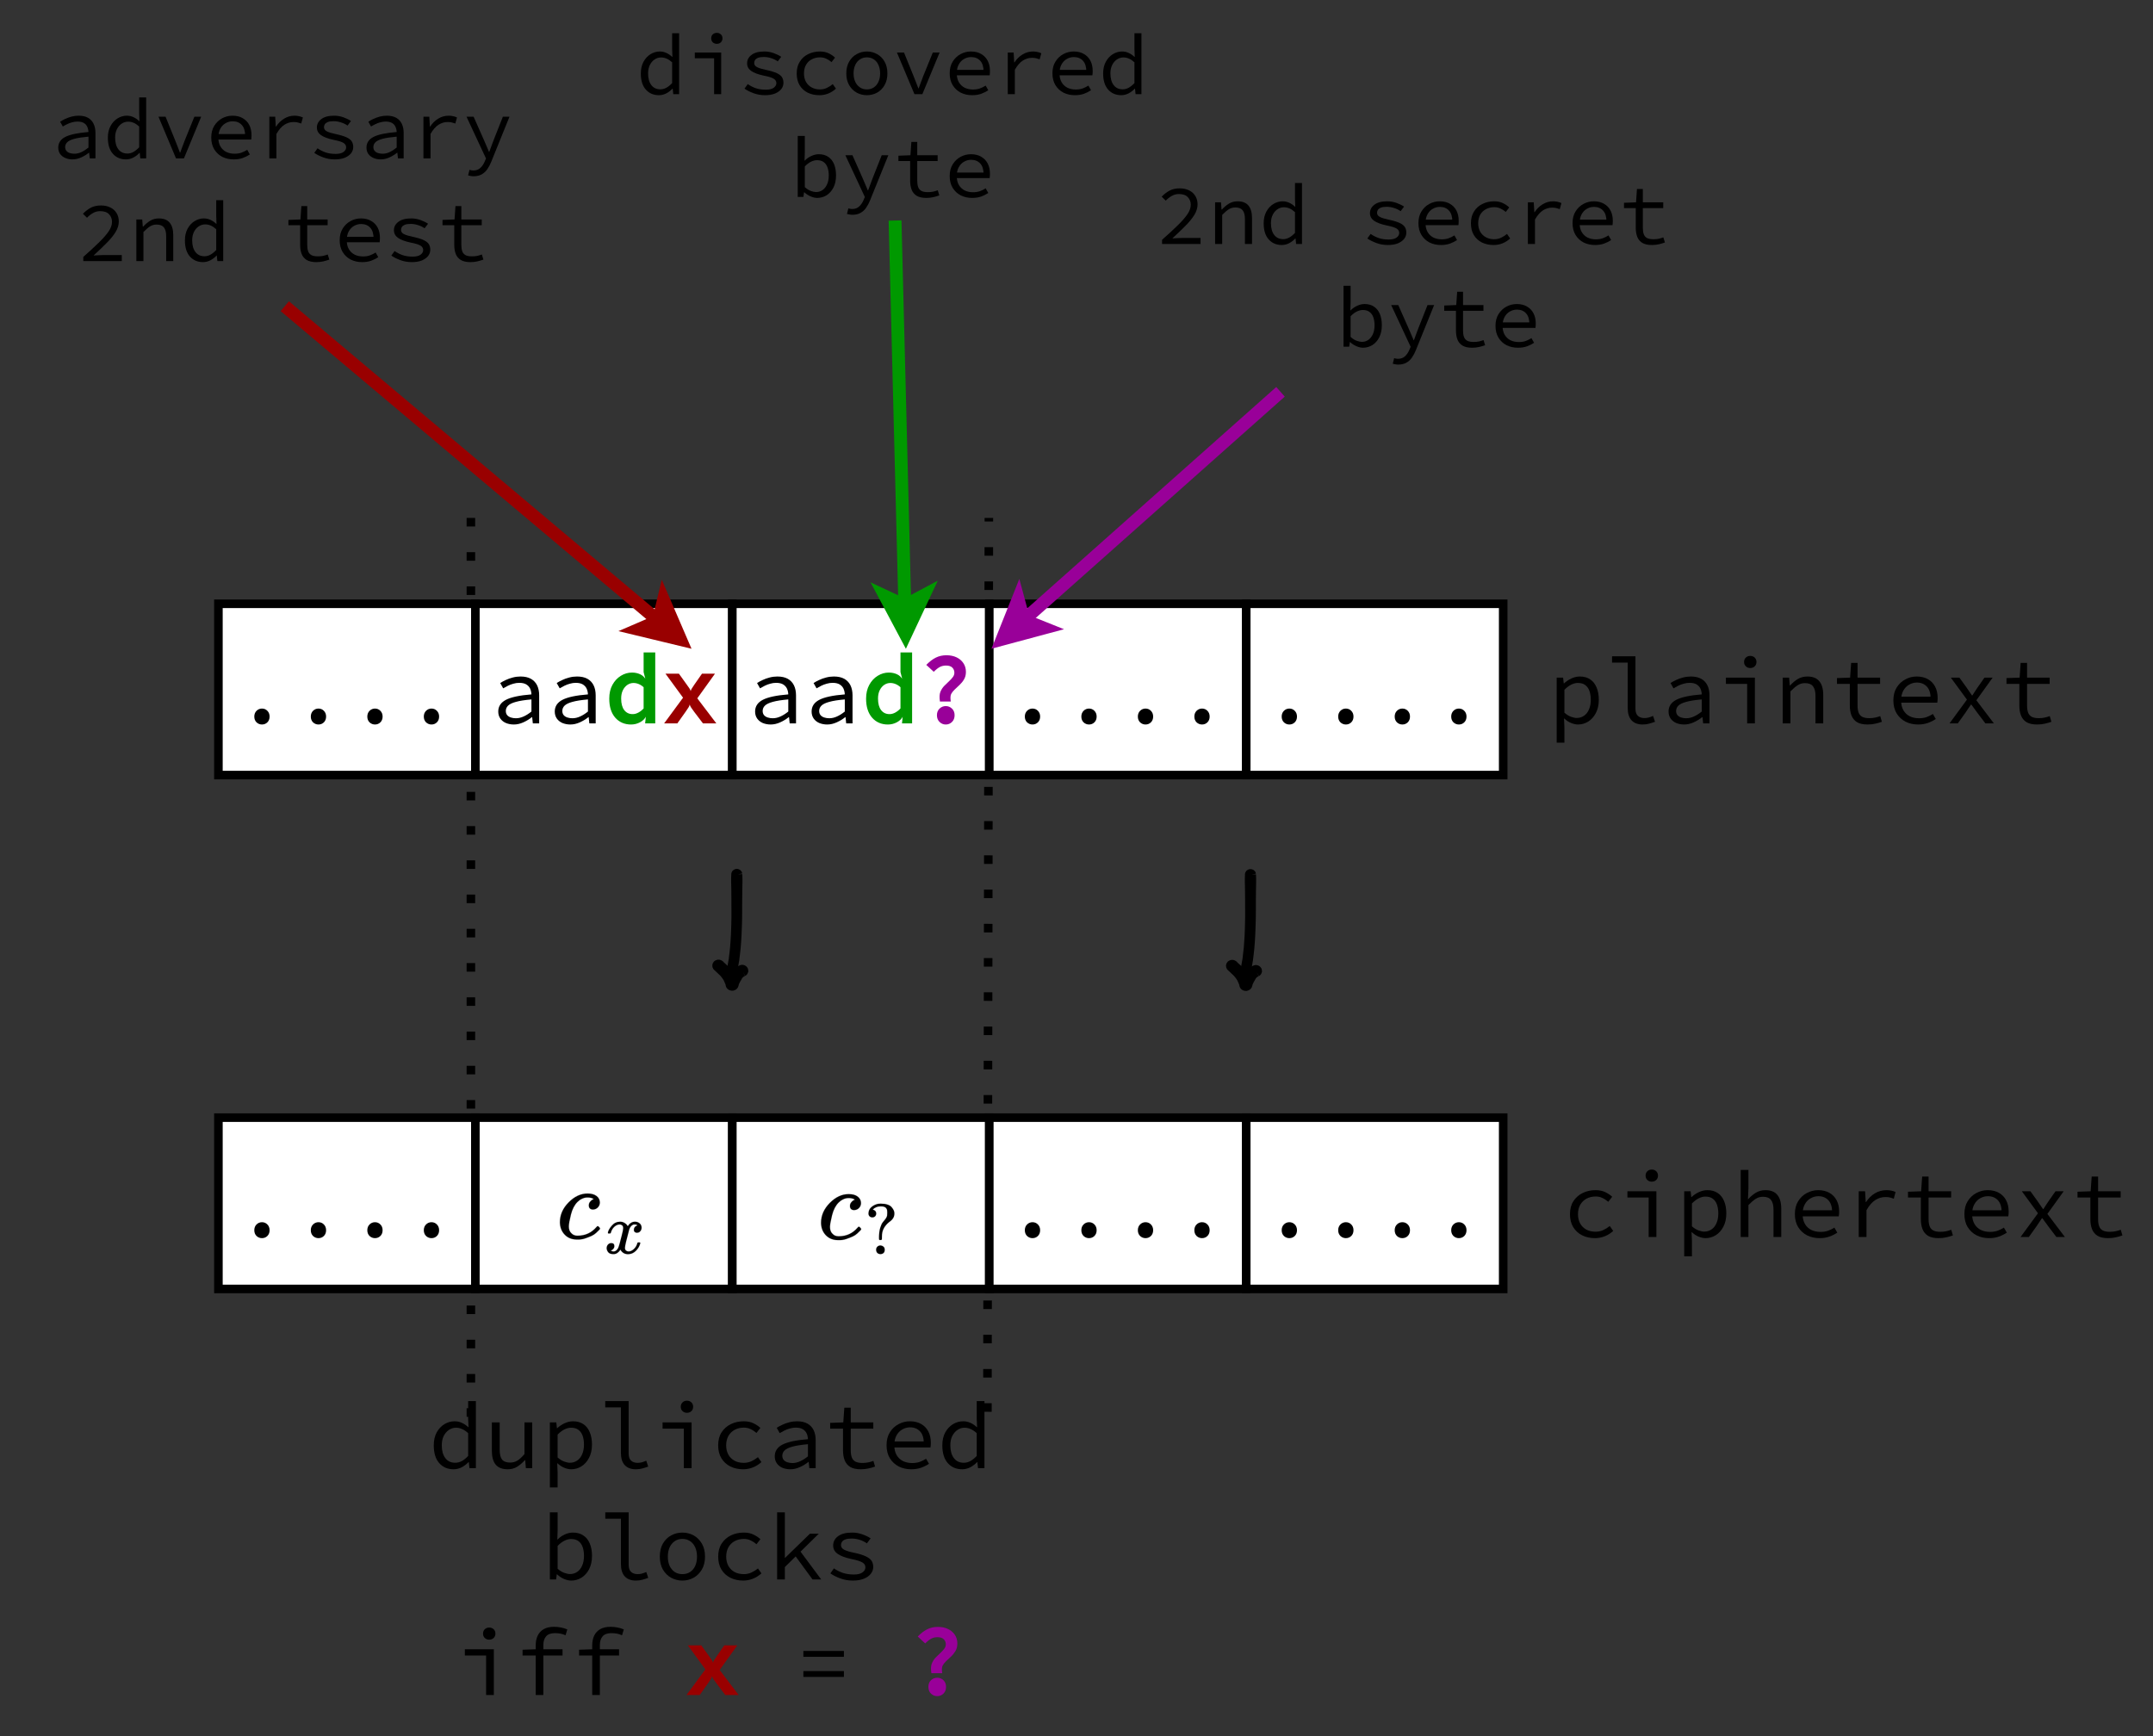 <?xml version="1.0" encoding="UTF-8"?>
<svg xmlns="http://www.w3.org/2000/svg" xmlns:xlink="http://www.w3.org/1999/xlink" width="360.96pt" height="291.12pt" viewBox="0 0 360.96 291.12" version="1.1">
<rect x="0" y="0" width="360.96" height="291.12" fill="#333333" stroke="none"/>
<defs>
<g>
<symbol overflow="visible" id="glyph0-0">
<path style="stroke:none;" d=""/>
</symbol>
<symbol overflow="visible" id="glyph0-1">
<path style="stroke:none;" d="M 4.734 0.188 C 4.391 0.188 4.086 0.066 3.828 -0.172 C 3.578 -0.422 3.453 -0.742 3.453 -1.141 C 3.453 -1.535 3.578 -1.859 3.828 -2.109 C 4.086 -2.359 4.391 -2.484 4.734 -2.484 C 5.098 -2.484 5.398 -2.359 5.641 -2.109 C 5.891 -1.859 6.016 -1.535 6.016 -1.141 C 6.016 -0.742 5.891 -0.422 5.641 -0.172 C 5.398 0.066 5.098 0.188 4.734 0.188 Z M 4.734 0.188 "/>
</symbol>
<symbol overflow="visible" id="glyph0-2">
<path style="stroke:none;" d="M 3.891 0.188 C 3.41 0.188 2.969 0.102 2.562 -0.062 C 2.164 -0.238 1.852 -0.488 1.625 -0.812 C 1.395 -1.145 1.281 -1.535 1.281 -1.984 C 1.281 -2.848 1.711 -3.504 2.578 -3.953 C 3.441 -4.398 4.863 -4.703 6.844 -4.859 C 6.832 -5.211 6.758 -5.535 6.625 -5.828 C 6.488 -6.117 6.273 -6.352 5.984 -6.531 C 5.691 -6.707 5.297 -6.797 4.797 -6.797 C 4.473 -6.797 4.148 -6.75 3.828 -6.656 C 3.504 -6.57 3.195 -6.457 2.906 -6.312 C 2.625 -6.164 2.359 -6.02 2.109 -5.875 L 1.609 -6.766 C 1.859 -6.93 2.164 -7.098 2.531 -7.266 C 2.895 -7.441 3.285 -7.582 3.703 -7.688 C 4.129 -7.801 4.566 -7.859 5.016 -7.859 C 5.723 -7.859 6.305 -7.727 6.766 -7.469 C 7.223 -7.207 7.566 -6.844 7.797 -6.375 C 8.023 -5.906 8.141 -5.348 8.141 -4.703 L 8.141 0 L 7.078 0 L 6.969 -1.047 L 6.922 -1.047 C 6.492 -0.703 6.016 -0.41 5.484 -0.172 C 4.961 0.066 4.43 0.188 3.891 0.188 Z M 4.234 -0.859 C 4.672 -0.859 5.102 -0.957 5.531 -1.156 C 5.969 -1.352 6.406 -1.629 6.844 -1.984 L 6.844 -4.016 C 5.75 -3.922 4.883 -3.785 4.25 -3.609 C 3.625 -3.441 3.18 -3.227 2.922 -2.969 C 2.672 -2.719 2.547 -2.422 2.547 -2.078 C 2.547 -1.797 2.625 -1.562 2.781 -1.375 C 2.938 -1.195 3.145 -1.066 3.406 -0.984 C 3.664 -0.898 3.941 -0.859 4.234 -0.859 Z M 4.234 -0.859 "/>
</symbol>
<symbol overflow="visible" id="glyph0-3">
<path style="stroke:none;" d=""/>
</symbol>
<symbol overflow="visible" id="glyph0-4">
<path style="stroke:none;" d="M 1.469 3.234 L 1.469 -7.672 L 2.547 -7.672 L 2.656 -6.703 L 2.703 -6.703 C 3.055 -7.035 3.469 -7.312 3.938 -7.531 C 4.406 -7.75 4.879 -7.859 5.359 -7.859 C 6.047 -7.859 6.625 -7.695 7.094 -7.375 C 7.562 -7.062 7.914 -6.613 8.156 -6.031 C 8.406 -5.445 8.531 -4.754 8.531 -3.953 C 8.531 -3.086 8.363 -2.344 8.031 -1.719 C 7.707 -1.102 7.281 -0.629 6.75 -0.297 C 6.227 0.023 5.66 0.188 5.047 0.188 C 4.691 0.188 4.305 0.102 3.891 -0.062 C 3.473 -0.238 3.094 -0.488 2.75 -0.812 L 2.703 -0.812 L 2.766 0.641 L 2.766 3.234 Z M 4.812 -0.906 C 5.27 -0.906 5.676 -1.023 6.031 -1.266 C 6.395 -1.504 6.676 -1.852 6.875 -2.312 C 7.082 -2.77 7.188 -3.316 7.188 -3.953 C 7.188 -4.504 7.113 -4.992 6.969 -5.422 C 6.82 -5.848 6.586 -6.18 6.266 -6.422 C 5.953 -6.66 5.535 -6.781 5.016 -6.781 C 4.672 -6.781 4.305 -6.688 3.922 -6.5 C 3.535 -6.312 3.148 -6.02 2.766 -5.625 L 2.766 -1.797 C 3.129 -1.473 3.5 -1.242 3.875 -1.109 C 4.25 -0.973 4.562 -0.906 4.812 -0.906 Z M 4.812 -0.906 "/>
</symbol>
<symbol overflow="visible" id="glyph0-5">
<path style="stroke:none;" d="M 6.406 0.188 C 5.602 0.188 4.984 -0.047 4.547 -0.516 C 4.117 -0.984 3.906 -1.672 3.906 -2.578 L 3.906 -10.188 L 1.281 -10.188 L 1.281 -11.25 L 5.203 -11.25 L 5.203 -2.484 C 5.203 -1.922 5.336 -1.516 5.609 -1.266 C 5.879 -1.016 6.242 -0.891 6.703 -0.891 C 6.922 -0.891 7.145 -0.914 7.375 -0.969 C 7.602 -1.031 7.863 -1.125 8.156 -1.25 L 8.484 -0.266 C 8.141 -0.141 7.812 -0.035 7.5 0.047 C 7.195 0.141 6.832 0.188 6.406 0.188 Z M 6.406 0.188 "/>
</symbol>
<symbol overflow="visible" id="glyph0-6">
<path style="stroke:none;" d="M 4.984 0 L 4.984 -6.625 L 1.422 -6.625 L 1.422 -7.672 L 6.281 -7.672 L 6.281 0 Z M 5.5 -9.281 C 5.207 -9.281 4.961 -9.375 4.766 -9.562 C 4.566 -9.75 4.469 -9.992 4.469 -10.297 C 4.469 -10.598 4.566 -10.844 4.766 -11.031 C 4.961 -11.219 5.207 -11.312 5.5 -11.312 C 5.801 -11.312 6.051 -11.219 6.25 -11.031 C 6.445 -10.844 6.547 -10.598 6.547 -10.297 C 6.547 -9.992 6.445 -9.75 6.25 -9.562 C 6.051 -9.375 5.801 -9.281 5.5 -9.281 Z M 5.5 -9.281 "/>
</symbol>
<symbol overflow="visible" id="glyph0-7">
<path style="stroke:none;" d="M 1.469 0 L 1.469 -7.672 L 2.547 -7.672 L 2.656 -6.359 L 2.719 -6.359 C 3.113 -6.797 3.539 -7.156 4 -7.438 C 4.469 -7.719 5.004 -7.859 5.609 -7.859 C 6.516 -7.859 7.18 -7.594 7.609 -7.062 C 8.047 -6.539 8.266 -5.773 8.266 -4.766 L 8.266 0 L 6.969 0 L 6.969 -4.594 C 6.969 -5.32 6.828 -5.863 6.547 -6.219 C 6.273 -6.57 5.828 -6.75 5.203 -6.75 C 4.742 -6.75 4.332 -6.629 3.969 -6.391 C 3.613 -6.16 3.211 -5.816 2.766 -5.359 L 2.766 0 Z M 1.469 0 "/>
</symbol>
<symbol overflow="visible" id="glyph0-8">
<path style="stroke:none;" d="M 6.219 0.188 C 5.477 0.188 4.891 0.055 4.453 -0.203 C 4.023 -0.473 3.719 -0.844 3.531 -1.312 C 3.344 -1.789 3.25 -2.348 3.25 -2.984 L 3.25 -6.625 L 1.094 -6.625 L 1.094 -7.594 L 3.297 -7.672 L 3.469 -10.141 L 4.547 -10.141 L 4.547 -7.672 L 8.328 -7.672 L 8.328 -6.625 L 4.547 -6.625 L 4.547 -2.969 C 4.547 -2.52 4.602 -2.133 4.719 -1.812 C 4.832 -1.5 5.031 -1.266 5.312 -1.109 C 5.602 -0.953 6 -0.875 6.5 -0.875 C 6.863 -0.875 7.191 -0.906 7.484 -0.969 C 7.785 -1.031 8.07 -1.113 8.344 -1.219 L 8.625 -0.266 C 8.281 -0.141 7.914 -0.035 7.531 0.047 C 7.145 0.141 6.707 0.188 6.219 0.188 Z M 6.219 0.188 "/>
</symbol>
<symbol overflow="visible" id="glyph0-9">
<path style="stroke:none;" d="M 5.219 0.188 C 4.445 0.188 3.75 0.031 3.125 -0.281 C 2.5 -0.602 2 -1.066 1.625 -1.672 C 1.258 -2.273 1.078 -3.004 1.078 -3.859 C 1.078 -4.691 1.258 -5.406 1.625 -6 C 2 -6.602 2.484 -7.062 3.078 -7.375 C 3.672 -7.695 4.305 -7.859 4.984 -7.859 C 5.723 -7.859 6.352 -7.707 6.875 -7.406 C 7.395 -7.113 7.797 -6.695 8.078 -6.156 C 8.359 -5.625 8.5 -4.992 8.5 -4.266 C 8.5 -4.117 8.492 -3.977 8.484 -3.844 C 8.473 -3.707 8.457 -3.582 8.438 -3.469 L 1.938 -3.469 L 1.938 -4.484 L 7.656 -4.484 L 7.328 -4.125 C 7.328 -5.031 7.117 -5.707 6.703 -6.156 C 6.285 -6.613 5.723 -6.844 5.016 -6.844 C 4.547 -6.844 4.109 -6.723 3.703 -6.484 C 3.297 -6.254 2.973 -5.914 2.734 -5.469 C 2.492 -5.031 2.375 -4.492 2.375 -3.859 C 2.375 -3.191 2.504 -2.633 2.766 -2.188 C 3.023 -1.75 3.379 -1.414 3.828 -1.188 C 4.285 -0.969 4.801 -0.859 5.375 -0.859 C 5.832 -0.859 6.25 -0.922 6.625 -1.047 C 7 -1.18 7.359 -1.359 7.703 -1.578 L 8.188 -0.734 C 7.801 -0.473 7.363 -0.254 6.875 -0.078 C 6.383 0.098 5.832 0.188 5.219 0.188 Z M 5.219 0.188 "/>
</symbol>
<symbol overflow="visible" id="glyph0-10">
<path style="stroke:none;" d="M 1.016 0 L 3.938 -3.984 L 1.234 -7.672 L 2.672 -7.672 L 3.891 -5.984 C 4.023 -5.785 4.172 -5.57 4.328 -5.344 C 4.484 -5.125 4.633 -4.906 4.781 -4.688 L 4.844 -4.688 C 4.988 -4.906 5.133 -5.129 5.281 -5.359 C 5.438 -5.586 5.582 -5.805 5.719 -6.016 L 6.875 -7.672 L 8.25 -7.672 L 5.516 -3.875 L 8.453 0 L 7.031 0 L 5.688 -1.766 C 5.531 -1.984 5.363 -2.211 5.188 -2.453 C 5.008 -2.703 4.836 -2.938 4.672 -3.156 L 4.609 -3.156 C 4.453 -2.938 4.297 -2.707 4.141 -2.469 C 3.984 -2.238 3.828 -2.004 3.672 -1.766 L 2.406 0 Z M 1.016 0 "/>
</symbol>
<symbol overflow="visible" id="glyph0-11">
<path style="stroke:none;" d="M 5.469 0.188 C 4.664 0.188 3.945 0.031 3.312 -0.281 C 2.676 -0.602 2.176 -1.062 1.812 -1.656 C 1.445 -2.258 1.266 -2.984 1.266 -3.828 C 1.266 -4.691 1.457 -5.422 1.844 -6.016 C 2.238 -6.617 2.758 -7.078 3.406 -7.391 C 4.051 -7.703 4.766 -7.859 5.547 -7.859 C 6.18 -7.859 6.723 -7.75 7.172 -7.531 C 7.629 -7.312 8.02 -7.051 8.344 -6.75 L 7.688 -5.906 C 7.375 -6.176 7.047 -6.391 6.703 -6.547 C 6.367 -6.711 6 -6.797 5.594 -6.797 C 5 -6.797 4.473 -6.672 4.016 -6.422 C 3.566 -6.172 3.219 -5.82 2.969 -5.375 C 2.727 -4.926 2.609 -4.41 2.609 -3.828 C 2.609 -3.242 2.727 -2.727 2.969 -2.281 C 3.207 -1.844 3.551 -1.5 4 -1.25 C 4.445 -1.008 4.969 -0.891 5.562 -0.891 C 6.031 -0.891 6.461 -0.984 6.859 -1.172 C 7.254 -1.359 7.613 -1.582 7.938 -1.844 L 8.516 -1.016 C 8.086 -0.629 7.613 -0.332 7.094 -0.125 C 6.57 0.082 6.031 0.188 5.469 0.188 Z M 5.469 0.188 "/>
</symbol>
<symbol overflow="visible" id="glyph0-12">
<path style="stroke:none;" d="M 1.469 0 L 1.469 -11.25 L 2.766 -11.25 L 2.766 -8.188 L 2.688 -6.359 L 2.734 -6.359 C 3.117 -6.785 3.539 -7.141 4 -7.422 C 4.469 -7.711 5.004 -7.859 5.609 -7.859 C 6.516 -7.859 7.18 -7.594 7.609 -7.062 C 8.047 -6.539 8.266 -5.773 8.266 -4.766 L 8.266 0 L 6.969 0 L 6.969 -4.594 C 6.969 -5.32 6.828 -5.863 6.547 -6.219 C 6.273 -6.57 5.828 -6.75 5.203 -6.75 C 4.742 -6.75 4.332 -6.629 3.969 -6.391 C 3.613 -6.16 3.211 -5.816 2.766 -5.359 L 2.766 0 Z M 1.469 0 "/>
</symbol>
<symbol overflow="visible" id="glyph0-13">
<path style="stroke:none;" d="M 2.312 0 L 2.312 -7.672 L 3.375 -7.672 L 3.484 -5.859 L 3.531 -5.859 C 3.938 -6.484 4.43 -6.973 5.016 -7.328 C 5.609 -7.68 6.258 -7.859 6.969 -7.859 C 7.25 -7.859 7.516 -7.832 7.766 -7.781 C 8.016 -7.738 8.254 -7.66 8.484 -7.547 L 8.188 -6.422 C 7.914 -6.523 7.688 -6.598 7.5 -6.641 C 7.312 -6.68 7.066 -6.703 6.766 -6.703 C 6.18 -6.703 5.625 -6.535 5.094 -6.203 C 4.562 -5.867 4.066 -5.301 3.609 -4.5 L 3.609 0 Z M 2.312 0 "/>
</symbol>
<symbol overflow="visible" id="glyph0-14">
<path style="stroke:none;" d="M 4.281 0.188 C 3.281 0.188 2.473 -0.16 1.859 -0.859 C 1.254 -1.555 0.953 -2.547 0.953 -3.828 C 0.953 -4.66 1.113 -5.379 1.438 -5.984 C 1.77 -6.586 2.203 -7.051 2.734 -7.375 C 3.266 -7.695 3.832 -7.859 4.438 -7.859 C 4.895 -7.859 5.305 -7.77 5.672 -7.594 C 6.047 -7.426 6.398 -7.188 6.734 -6.875 L 6.781 -6.875 L 6.719 -8.297 L 6.719 -11.25 L 8.016 -11.25 L 8.016 0 L 6.938 0 L 6.828 -1.016 L 6.781 -1.016 C 6.469 -0.68 6.094 -0.395 5.656 -0.156 C 5.219 0.07 4.758 0.188 4.281 0.188 Z M 4.547 -0.906 C 4.93 -0.906 5.301 -1 5.656 -1.188 C 6.008 -1.383 6.363 -1.672 6.719 -2.047 L 6.719 -5.875 C 6.363 -6.195 6.02 -6.426 5.688 -6.562 C 5.363 -6.707 5.031 -6.781 4.688 -6.781 C 4.25 -6.781 3.848 -6.656 3.484 -6.406 C 3.117 -6.156 2.828 -5.812 2.609 -5.375 C 2.398 -4.938 2.297 -4.426 2.297 -3.844 C 2.297 -2.926 2.492 -2.207 2.891 -1.688 C 3.285 -1.164 3.836 -0.906 4.547 -0.906 Z M 4.547 -0.906 "/>
</symbol>
<symbol overflow="visible" id="glyph0-15">
<path style="stroke:none;" d="M 3.891 0.188 C 2.973 0.188 2.297 -0.07 1.859 -0.594 C 1.43 -1.125 1.219 -1.895 1.219 -2.906 L 1.219 -7.672 L 2.531 -7.672 L 2.531 -3.078 C 2.531 -2.348 2.66 -1.805 2.922 -1.453 C 3.191 -1.109 3.648 -0.938 4.297 -0.938 C 4.734 -0.938 5.133 -1.047 5.5 -1.266 C 5.863 -1.492 6.258 -1.859 6.688 -2.359 L 6.688 -7.672 L 7.984 -7.672 L 7.984 0 L 6.922 0 L 6.812 -1.344 L 6.75 -1.344 C 6.352 -0.895 5.922 -0.523 5.453 -0.234 C 4.992 0.047 4.473 0.188 3.891 0.188 Z M 3.891 0.188 "/>
</symbol>
<symbol overflow="visible" id="glyph0-16">
<path style="stroke:none;" d="M 5.062 0.188 C 4.676 0.188 4.27 0.098 3.844 -0.078 C 3.414 -0.266 3.023 -0.523 2.672 -0.859 L 2.625 -0.859 L 2.516 0 L 1.469 0 L 1.469 -11.25 L 2.766 -11.25 L 2.766 -8.188 L 2.719 -6.703 L 2.766 -6.703 C 3.109 -7.055 3.508 -7.336 3.969 -7.547 C 4.426 -7.754 4.883 -7.859 5.344 -7.859 C 6.031 -7.859 6.609 -7.695 7.078 -7.375 C 7.555 -7.062 7.914 -6.613 8.156 -6.031 C 8.406 -5.445 8.531 -4.758 8.531 -3.969 C 8.531 -3.094 8.367 -2.344 8.047 -1.719 C 7.723 -1.102 7.297 -0.629 6.766 -0.297 C 6.242 0.023 5.676 0.188 5.062 0.188 Z M 4.844 -0.906 C 5.289 -0.906 5.691 -1.023 6.047 -1.266 C 6.398 -1.504 6.676 -1.852 6.875 -2.312 C 7.082 -2.77 7.188 -3.316 7.188 -3.953 C 7.188 -4.504 7.113 -4.992 6.969 -5.422 C 6.82 -5.848 6.586 -6.18 6.266 -6.422 C 5.953 -6.66 5.535 -6.781 5.016 -6.781 C 4.672 -6.781 4.305 -6.688 3.922 -6.5 C 3.535 -6.312 3.148 -6.02 2.766 -5.625 L 2.766 -1.797 C 3.129 -1.473 3.5 -1.242 3.875 -1.109 C 4.25 -0.973 4.57 -0.906 4.844 -0.906 Z M 4.844 -0.906 "/>
</symbol>
<symbol overflow="visible" id="glyph0-17">
<path style="stroke:none;" d="M 4.734 0.188 C 4.066 0.188 3.441 0.031 2.859 -0.281 C 2.285 -0.602 1.82 -1.062 1.469 -1.656 C 1.125 -2.258 0.953 -2.984 0.953 -3.828 C 0.953 -4.691 1.125 -5.422 1.469 -6.016 C 1.82 -6.617 2.285 -7.078 2.859 -7.391 C 3.441 -7.703 4.066 -7.859 4.734 -7.859 C 5.41 -7.859 6.035 -7.703 6.609 -7.391 C 7.18 -7.078 7.645 -6.617 8 -6.016 C 8.352 -5.422 8.531 -4.691 8.531 -3.828 C 8.531 -2.984 8.352 -2.258 8 -1.656 C 7.645 -1.062 7.18 -0.602 6.609 -0.281 C 6.035 0.031 5.41 0.188 4.734 0.188 Z M 4.734 -0.891 C 5.234 -0.891 5.664 -1.008 6.031 -1.25 C 6.406 -1.5 6.691 -1.844 6.891 -2.281 C 7.086 -2.727 7.188 -3.242 7.188 -3.828 C 7.188 -4.41 7.086 -4.926 6.891 -5.375 C 6.691 -5.82 6.406 -6.172 6.031 -6.422 C 5.664 -6.672 5.234 -6.797 4.734 -6.797 C 4.242 -6.797 3.816 -6.672 3.453 -6.422 C 3.086 -6.172 2.801 -5.82 2.594 -5.375 C 2.395 -4.926 2.297 -4.41 2.297 -3.828 C 2.297 -3.242 2.395 -2.727 2.594 -2.281 C 2.801 -1.844 3.086 -1.5 3.453 -1.25 C 3.816 -1.008 4.242 -0.891 4.734 -0.891 Z M 4.734 -0.891 "/>
</symbol>
<symbol overflow="visible" id="glyph0-18">
<path style="stroke:none;" d="M 1.672 0 L 1.672 -11.25 L 2.969 -11.25 L 2.969 -3.641 L 3.031 -3.641 L 7.172 -7.672 L 8.656 -7.672 L 2.969 -2.078 L 2.969 0 Z M 7.609 0 L 4.609 -4.094 L 5.406 -4.922 L 9.062 0 Z M 7.609 0 "/>
</symbol>
<symbol overflow="visible" id="glyph0-19">
<path style="stroke:none;" d="M 4.891 0.188 C 4.148 0.188 3.453 0.066 2.797 -0.172 C 2.141 -0.41 1.582 -0.691 1.125 -1.016 L 1.719 -1.859 C 2.164 -1.547 2.656 -1.297 3.188 -1.109 C 3.727 -0.922 4.352 -0.828 5.062 -0.828 C 5.707 -0.828 6.191 -0.945 6.516 -1.188 C 6.836 -1.426 7 -1.703 7 -2.016 C 7 -2.172 6.969 -2.312 6.906 -2.438 C 6.852 -2.562 6.742 -2.68 6.578 -2.797 C 6.41 -2.91 6.172 -3.02 5.859 -3.125 C 5.547 -3.227 5.125 -3.332 4.594 -3.438 C 3.594 -3.656 2.844 -3.941 2.344 -4.297 C 1.844 -4.648 1.594 -5.113 1.594 -5.688 C 1.594 -6.312 1.859 -6.828 2.391 -7.234 C 2.93 -7.648 3.727 -7.859 4.781 -7.859 C 5.375 -7.859 5.941 -7.758 6.484 -7.562 C 7.035 -7.375 7.5 -7.148 7.875 -6.891 L 7.25 -6.047 C 6.906 -6.297 6.508 -6.492 6.062 -6.641 C 5.625 -6.785 5.16 -6.859 4.672 -6.859 C 4.234 -6.859 3.883 -6.805 3.625 -6.703 C 3.363 -6.609 3.176 -6.473 3.062 -6.297 C 2.957 -6.129 2.906 -5.945 2.906 -5.75 C 2.906 -5.426 3.082 -5.172 3.438 -4.984 C 3.789 -4.797 4.359 -4.625 5.141 -4.469 C 5.984 -4.289 6.633 -4.086 7.094 -3.859 C 7.551 -3.641 7.867 -3.391 8.047 -3.109 C 8.223 -2.828 8.312 -2.488 8.312 -2.094 C 8.312 -1.676 8.176 -1.297 7.906 -0.953 C 7.645 -0.609 7.258 -0.332 6.75 -0.125 C 6.25 0.082 5.629 0.188 4.891 0.188 Z M 4.891 0.188 "/>
</symbol>
<symbol overflow="visible" id="glyph0-20">
<path style="stroke:none;" d="M 3.828 0 L 3.828 -8.328 C 3.828 -8.941 3.938 -9.484 4.156 -9.953 C 4.383 -10.422 4.723 -10.785 5.172 -11.047 C 5.629 -11.305 6.211 -11.438 6.922 -11.438 C 7.297 -11.438 7.664 -11.398 8.031 -11.328 C 8.395 -11.266 8.758 -11.156 9.125 -11 L 8.828 -10.016 C 8.516 -10.16 8.223 -10.254 7.953 -10.297 C 7.68 -10.348 7.379 -10.375 7.047 -10.375 C 6.359 -10.375 5.863 -10.191 5.562 -9.828 C 5.258 -9.473 5.109 -8.988 5.109 -8.375 L 5.109 0 Z M 1.625 -6.625 L 1.625 -7.594 L 3.875 -7.672 L 8.328 -7.672 L 8.328 -6.625 Z M 1.625 -6.625 "/>
</symbol>
<symbol overflow="visible" id="glyph0-21">
<path style="stroke:none;" d="M 1.344 -6.406 L 1.344 -7.391 L 8.141 -7.391 L 8.141 -6.406 Z M 1.344 -3.031 L 1.344 -4.016 L 8.141 -4.016 L 8.141 -3.031 Z M 1.344 -3.031 "/>
</symbol>
<symbol overflow="visible" id="glyph1-0">
<path style="stroke:none;" d=""/>
</symbol>
<symbol overflow="visible" id="glyph1-1">
<path style="stroke:none;" d="M 1.047 0 L 1.047 -0.703 C 2.078 -1.609 2.945 -2.41 3.656 -3.109 C 4.375 -3.805 4.922 -4.43 5.297 -4.984 C 5.672 -5.535 5.859 -6.066 5.859 -6.578 C 5.859 -7.098 5.691 -7.523 5.359 -7.859 C 5.035 -8.203 4.535 -8.375 3.859 -8.375 C 3.43 -8.375 3.031 -8.266 2.656 -8.047 C 2.289 -7.836 1.961 -7.578 1.672 -7.266 L 0.984 -7.938 C 1.398 -8.363 1.844 -8.703 2.312 -8.953 C 2.789 -9.203 3.352 -9.328 4 -9.328 C 4.613 -9.328 5.145 -9.211 5.594 -8.984 C 6.039 -8.766 6.383 -8.453 6.625 -8.047 C 6.875 -7.648 7 -7.18 7 -6.641 C 7 -6.055 6.82 -5.473 6.469 -4.891 C 6.113 -4.305 5.613 -3.691 4.969 -3.047 C 4.332 -2.398 3.598 -1.695 2.766 -0.938 C 3.055 -0.957 3.344 -0.973 3.625 -0.984 C 3.914 -1.004 4.203 -1.016 4.484 -1.016 L 7.5 -1.016 L 7.5 0 Z M 1.047 0 "/>
</symbol>
<symbol overflow="visible" id="glyph1-2">
<path style="stroke:none;" d="M 1.328 0 L 1.328 -6.984 L 2.312 -6.984 L 2.406 -5.781 L 2.469 -5.781 C 2.832 -6.176 3.223 -6.504 3.641 -6.766 C 4.066 -7.023 4.551 -7.156 5.094 -7.156 C 5.914 -7.156 6.523 -6.914 6.922 -6.438 C 7.316 -5.957 7.516 -5.258 7.516 -4.344 L 7.516 0 L 6.328 0 L 6.328 -4.172 C 6.328 -4.836 6.203 -5.328 5.953 -5.641 C 5.703 -5.961 5.289 -6.125 4.719 -6.125 C 4.312 -6.125 3.941 -6.02 3.609 -5.812 C 3.285 -5.602 2.922 -5.289 2.516 -4.875 L 2.516 0 Z M 1.328 0 "/>
</symbol>
<symbol overflow="visible" id="glyph1-3">
<path style="stroke:none;" d="M 3.891 0.172 C 2.984 0.172 2.25 -0.145 1.688 -0.781 C 1.133 -1.414 0.859 -2.312 0.859 -3.469 C 0.859 -4.227 1.008 -4.883 1.312 -5.438 C 1.613 -5.988 2.004 -6.41 2.484 -6.703 C 2.973 -7.004 3.488 -7.156 4.031 -7.156 C 4.445 -7.156 4.82 -7.07 5.156 -6.906 C 5.5 -6.75 5.816 -6.531 6.109 -6.25 L 6.156 -6.25 L 6.109 -7.531 L 6.109 -10.219 L 7.281 -10.219 L 7.281 0 L 6.297 0 L 6.203 -0.922 L 6.156 -0.922 C 5.883 -0.617 5.547 -0.359 5.141 -0.141 C 4.742 0.066 4.328 0.172 3.891 0.172 Z M 4.141 -0.812 C 4.484 -0.812 4.816 -0.898 5.141 -1.078 C 5.461 -1.254 5.785 -1.516 6.109 -1.859 L 6.109 -5.344 C 5.785 -5.633 5.473 -5.844 5.172 -5.969 C 4.867 -6.094 4.566 -6.156 4.266 -6.156 C 3.859 -6.156 3.488 -6.039 3.156 -5.812 C 2.832 -5.594 2.57 -5.285 2.375 -4.891 C 2.176 -4.492 2.078 -4.023 2.078 -3.484 C 2.078 -2.648 2.258 -1.992 2.625 -1.516 C 2.988 -1.047 3.492 -0.812 4.141 -0.812 Z M 4.141 -0.812 "/>
</symbol>
<symbol overflow="visible" id="glyph1-4">
<path style="stroke:none;" d=""/>
</symbol>
<symbol overflow="visible" id="glyph1-5">
<path style="stroke:none;" d="M 4.453 0.172 C 3.773 0.172 3.141 0.062 2.547 -0.156 C 1.953 -0.375 1.441 -0.629 1.016 -0.922 L 1.562 -1.688 C 1.969 -1.406 2.414 -1.176 2.906 -1 C 3.395 -0.832 3.957 -0.75 4.594 -0.75 C 5.188 -0.75 5.629 -0.859 5.922 -1.078 C 6.211 -1.297 6.359 -1.551 6.359 -1.844 C 6.359 -1.969 6.332 -2.086 6.281 -2.203 C 6.227 -2.328 6.129 -2.441 5.984 -2.547 C 5.836 -2.648 5.617 -2.75 5.328 -2.844 C 5.035 -2.938 4.648 -3.031 4.172 -3.125 C 3.266 -3.32 2.582 -3.582 2.125 -3.906 C 1.676 -4.227 1.453 -4.648 1.453 -5.172 C 1.453 -5.734 1.695 -6.203 2.188 -6.578 C 2.676 -6.961 3.395 -7.156 4.344 -7.156 C 4.883 -7.156 5.398 -7.066 5.891 -6.891 C 6.391 -6.711 6.816 -6.504 7.172 -6.266 L 6.594 -5.5 C 6.27 -5.727 5.906 -5.906 5.5 -6.031 C 5.102 -6.164 4.688 -6.234 4.25 -6.234 C 3.844 -6.234 3.52 -6.188 3.281 -6.094 C 3.051 -6 2.883 -5.875 2.781 -5.719 C 2.688 -5.57 2.641 -5.41 2.641 -5.234 C 2.641 -4.93 2.801 -4.695 3.125 -4.531 C 3.445 -4.363 3.961 -4.207 4.672 -4.062 C 5.441 -3.895 6.035 -3.711 6.453 -3.516 C 6.867 -3.316 7.156 -3.086 7.312 -2.828 C 7.469 -2.566 7.547 -2.258 7.547 -1.906 C 7.547 -1.52 7.426 -1.172 7.188 -0.859 C 6.945 -0.555 6.598 -0.305 6.141 -0.109 C 5.68 0.078 5.117 0.172 4.453 0.172 Z M 4.453 0.172 "/>
</symbol>
<symbol overflow="visible" id="glyph1-6">
<path style="stroke:none;" d="M 4.734 0.172 C 4.035 0.172 3.398 0.031 2.828 -0.25 C 2.266 -0.539 1.812 -0.961 1.469 -1.516 C 1.133 -2.066 0.969 -2.727 0.969 -3.5 C 0.969 -4.258 1.133 -4.91 1.469 -5.453 C 1.812 -6.004 2.254 -6.426 2.797 -6.719 C 3.336 -7.008 3.914 -7.156 4.531 -7.156 C 5.207 -7.156 5.781 -7.016 6.25 -6.734 C 6.727 -6.461 7.094 -6.082 7.344 -5.594 C 7.594 -5.113 7.719 -4.539 7.719 -3.875 C 7.719 -3.738 7.711 -3.609 7.703 -3.484 C 7.703 -3.359 7.691 -3.25 7.672 -3.156 L 1.766 -3.156 L 1.766 -4.078 L 6.969 -4.078 L 6.656 -3.75 C 6.656 -4.57 6.469 -5.188 6.094 -5.594 C 5.719 -6.008 5.207 -6.219 4.562 -6.219 C 4.133 -6.219 3.734 -6.109 3.359 -5.891 C 2.992 -5.68 2.703 -5.375 2.484 -4.969 C 2.266 -4.57 2.156 -4.082 2.156 -3.5 C 2.156 -2.895 2.273 -2.391 2.516 -1.984 C 2.754 -1.586 3.078 -1.285 3.484 -1.078 C 3.898 -0.879 4.363 -0.781 4.875 -0.781 C 5.301 -0.781 5.68 -0.836 6.016 -0.953 C 6.359 -1.078 6.688 -1.238 7 -1.438 L 7.438 -0.656 C 7.094 -0.426 6.695 -0.227 6.25 -0.062 C 5.801 0.094 5.297 0.172 4.734 0.172 Z M 4.734 0.172 "/>
</symbol>
<symbol overflow="visible" id="glyph1-7">
<path style="stroke:none;" d="M 4.969 0.172 C 4.238 0.172 3.582 0.031 3 -0.25 C 2.426 -0.539 1.973 -0.957 1.641 -1.5 C 1.316 -2.051 1.156 -2.707 1.156 -3.469 C 1.156 -4.258 1.332 -4.926 1.688 -5.469 C 2.039 -6.02 2.508 -6.438 3.094 -6.719 C 3.688 -7.008 4.336 -7.156 5.047 -7.156 C 5.617 -7.156 6.113 -7.051 6.531 -6.844 C 6.945 -6.645 7.297 -6.406 7.578 -6.125 L 7 -5.375 C 6.707 -5.625 6.406 -5.816 6.094 -5.953 C 5.789 -6.098 5.453 -6.172 5.078 -6.172 C 4.547 -6.172 4.07 -6.055 3.656 -5.828 C 3.25 -5.609 2.93 -5.297 2.703 -4.891 C 2.484 -4.484 2.375 -4.008 2.375 -3.469 C 2.375 -2.945 2.484 -2.484 2.703 -2.078 C 2.922 -1.68 3.234 -1.367 3.641 -1.141 C 4.047 -0.91 4.516 -0.797 5.047 -0.797 C 5.484 -0.797 5.879 -0.883 6.234 -1.062 C 6.598 -1.238 6.922 -1.445 7.203 -1.688 L 7.734 -0.922 C 7.359 -0.578 6.93 -0.305 6.453 -0.109 C 5.984 0.078 5.488 0.172 4.969 0.172 Z M 4.969 0.172 "/>
</symbol>
<symbol overflow="visible" id="glyph1-8">
<path style="stroke:none;" d="M 2.094 0 L 2.094 -6.984 L 3.078 -6.984 L 3.172 -5.328 L 3.219 -5.328 C 3.582 -5.891 4.031 -6.332 4.562 -6.656 C 5.102 -6.988 5.691 -7.156 6.328 -7.156 C 6.586 -7.156 6.828 -7.129 7.047 -7.078 C 7.273 -7.035 7.5 -6.961 7.719 -6.859 L 7.438 -5.844 C 7.195 -5.926 6.988 -5.988 6.812 -6.031 C 6.645 -6.07 6.422 -6.094 6.141 -6.094 C 5.617 -6.094 5.113 -5.941 4.625 -5.641 C 4.145 -5.336 3.695 -4.82 3.281 -4.094 L 3.281 0 Z M 2.094 0 "/>
</symbol>
<symbol overflow="visible" id="glyph1-9">
<path style="stroke:none;" d="M 5.656 0.172 C 4.977 0.172 4.441 0.051 4.047 -0.188 C 3.648 -0.438 3.367 -0.773 3.203 -1.203 C 3.035 -1.641 2.953 -2.145 2.953 -2.719 L 2.953 -6.016 L 0.984 -6.016 L 0.984 -6.906 L 3 -6.984 L 3.156 -9.219 L 4.141 -9.219 L 4.141 -6.984 L 7.562 -6.984 L 7.562 -6.016 L 4.141 -6.016 L 4.141 -2.703 C 4.141 -2.285 4.191 -1.93 4.297 -1.641 C 4.398 -1.359 4.582 -1.145 4.844 -1 C 5.102 -0.863 5.457 -0.797 5.906 -0.797 C 6.238 -0.797 6.535 -0.82 6.797 -0.875 C 7.066 -0.938 7.328 -1.016 7.578 -1.109 L 7.844 -0.25 C 7.52 -0.133 7.18 -0.035 6.828 0.047 C 6.484 0.129 6.094 0.172 5.656 0.172 Z M 5.656 0.172 "/>
</symbol>
<symbol overflow="visible" id="glyph1-10">
<path style="stroke:none;" d=""/>
</symbol>
<symbol overflow="visible" id="glyph1-11">
<path style="stroke:none;" d="M 4.594 0.172 C 4.25 0.172 3.883 0.086 3.5 -0.078 C 3.113 -0.242 2.754 -0.477 2.422 -0.781 L 2.391 -0.781 L 2.281 0 L 1.328 0 L 1.328 -10.219 L 2.516 -10.219 L 2.516 -7.438 L 2.469 -6.094 L 2.516 -6.094 C 2.828 -6.414 3.191 -6.672 3.609 -6.859 C 4.023 -7.055 4.441 -7.156 4.859 -7.156 C 5.484 -7.156 6.008 -7.008 6.438 -6.719 C 6.875 -6.426 7.203 -6.016 7.422 -5.484 C 7.641 -4.953 7.75 -4.328 7.75 -3.609 C 7.75 -2.805 7.602 -2.125 7.312 -1.562 C 7.02 -1 6.633 -0.566 6.156 -0.266 C 5.676 0.023 5.156 0.172 4.594 0.172 Z M 4.406 -0.812 C 4.812 -0.812 5.172 -0.922 5.484 -1.141 C 5.805 -1.367 6.062 -1.691 6.25 -2.109 C 6.438 -2.523 6.531 -3.02 6.531 -3.594 C 6.531 -4.094 6.461 -4.535 6.328 -4.922 C 6.191 -5.316 5.977 -5.617 5.688 -5.828 C 5.406 -6.047 5.031 -6.156 4.562 -6.156 C 4.25 -6.156 3.914 -6.07 3.562 -5.906 C 3.219 -5.738 2.867 -5.473 2.516 -5.109 L 2.516 -1.641 C 2.848 -1.336 3.18 -1.125 3.516 -1 C 3.859 -0.875 4.156 -0.812 4.406 -0.812 Z M 4.406 -0.812 "/>
</symbol>
<symbol overflow="visible" id="glyph1-12">
<path style="stroke:none;" d="M 1.875 3 C 1.727 3 1.57 2.984 1.406 2.953 C 1.238 2.93 1.094 2.898 0.969 2.859 L 1.203 1.922 C 1.297 1.953 1.398 1.977 1.516 2 C 1.629 2.02 1.738 2.031 1.844 2.031 C 2.332 2.031 2.727 1.883 3.031 1.594 C 3.332 1.312 3.57 0.957 3.75 0.531 L 3.969 0.016 L 0.703 -6.984 L 1.891 -6.984 L 3.609 -3.109 C 3.742 -2.805 3.883 -2.477 4.031 -2.125 C 4.176 -1.781 4.32 -1.438 4.469 -1.094 L 4.516 -1.094 C 4.641 -1.426 4.766 -1.766 4.891 -2.109 C 5.023 -2.461 5.148 -2.797 5.266 -3.109 L 6.797 -6.984 L 7.906 -6.984 L 4.844 0.578 C 4.664 1.035 4.445 1.445 4.188 1.812 C 3.938 2.188 3.617 2.477 3.234 2.688 C 2.859 2.895 2.406 3 1.875 3 Z M 1.875 3 "/>
</symbol>
<symbol overflow="visible" id="glyph1-13">
<path style="stroke:none;" d="M 3.531 0.172 C 3.102 0.172 2.707 0.094 2.344 -0.062 C 1.977 -0.219 1.688 -0.441 1.469 -0.734 C 1.258 -1.035 1.156 -1.395 1.156 -1.812 C 1.156 -2.594 1.547 -3.188 2.328 -3.594 C 3.117 -4 4.414 -4.273 6.219 -4.422 C 6.207 -4.734 6.141 -5.023 6.016 -5.297 C 5.898 -5.566 5.707 -5.781 5.438 -5.938 C 5.176 -6.094 4.816 -6.172 4.359 -6.172 C 4.066 -6.172 3.773 -6.129 3.484 -6.047 C 3.191 -5.973 2.91 -5.867 2.641 -5.734 C 2.379 -5.609 2.141 -5.477 1.922 -5.344 L 1.469 -6.141 C 1.695 -6.297 1.973 -6.453 2.297 -6.609 C 2.629 -6.766 2.988 -6.895 3.375 -7 C 3.758 -7.102 4.156 -7.156 4.562 -7.156 C 5.207 -7.156 5.738 -7.035 6.156 -6.797 C 6.57 -6.555 6.879 -6.223 7.078 -5.797 C 7.285 -5.367 7.391 -4.863 7.391 -4.281 L 7.391 0 L 6.438 0 L 6.328 -0.953 L 6.297 -0.953 C 5.91 -0.641 5.477 -0.375 5 -0.156 C 4.52 0.062 4.031 0.172 3.531 0.172 Z M 3.844 -0.781 C 4.25 -0.781 4.645 -0.867 5.031 -1.047 C 5.426 -1.234 5.82 -1.488 6.219 -1.812 L 6.219 -3.641 C 5.219 -3.555 4.43 -3.438 3.859 -3.281 C 3.297 -3.133 2.895 -2.941 2.656 -2.703 C 2.426 -2.473 2.312 -2.203 2.312 -1.891 C 2.312 -1.629 2.383 -1.414 2.531 -1.25 C 2.676 -1.082 2.863 -0.961 3.094 -0.891 C 3.332 -0.816 3.582 -0.781 3.844 -0.781 Z M 3.844 -0.781 "/>
</symbol>
<symbol overflow="visible" id="glyph1-14">
<path style="stroke:none;" d="M 3.672 0 L 0.734 -6.984 L 1.922 -6.984 L 3.531 -3.016 C 3.676 -2.672 3.812 -2.328 3.938 -1.984 C 4.07 -1.641 4.203 -1.301 4.328 -0.969 L 4.375 -0.969 C 4.5 -1.301 4.625 -1.641 4.75 -1.984 C 4.875 -2.328 5.004 -2.672 5.141 -3.016 L 6.75 -6.984 L 7.891 -6.984 L 5 0 Z M 3.672 0 "/>
</symbol>
<symbol overflow="visible" id="glyph1-15">
<path style="stroke:none;" d="M 4.531 0 L 4.531 -6.016 L 1.297 -6.016 L 1.297 -6.984 L 5.719 -6.984 L 5.719 0 Z M 5 -8.438 C 4.727 -8.438 4.5 -8.52 4.312 -8.688 C 4.133 -8.863 4.047 -9.086 4.047 -9.359 C 4.047 -9.641 4.133 -9.863 4.312 -10.031 C 4.5 -10.195 4.727 -10.281 5 -10.281 C 5.258 -10.281 5.477 -10.195 5.656 -10.031 C 5.844 -9.863 5.938 -9.641 5.938 -9.359 C 5.938 -9.086 5.844 -8.863 5.656 -8.688 C 5.477 -8.52 5.258 -8.438 5 -8.438 Z M 5 -8.438 "/>
</symbol>
<symbol overflow="visible" id="glyph1-16">
<path style="stroke:none;" d="M 4.312 0.172 C 3.695 0.172 3.129 0.031 2.609 -0.25 C 2.086 -0.539 1.664 -0.957 1.344 -1.5 C 1.02 -2.051 0.859 -2.707 0.859 -3.469 C 0.859 -4.258 1.02 -4.926 1.344 -5.469 C 1.664 -6.02 2.086 -6.438 2.609 -6.719 C 3.129 -7.008 3.695 -7.156 4.312 -7.156 C 4.926 -7.156 5.492 -7.008 6.016 -6.719 C 6.535 -6.438 6.953 -6.02 7.266 -5.469 C 7.586 -4.926 7.75 -4.258 7.75 -3.469 C 7.75 -2.707 7.586 -2.051 7.266 -1.5 C 6.953 -0.957 6.535 -0.539 6.016 -0.25 C 5.492 0.031 4.926 0.172 4.312 0.172 Z M 4.312 -0.797 C 4.758 -0.797 5.148 -0.91 5.484 -1.141 C 5.816 -1.367 6.07 -1.68 6.25 -2.078 C 6.438 -2.484 6.531 -2.945 6.531 -3.469 C 6.531 -4.008 6.438 -4.484 6.25 -4.891 C 6.07 -5.297 5.816 -5.609 5.484 -5.828 C 5.148 -6.055 4.758 -6.172 4.312 -6.172 C 3.863 -6.172 3.473 -6.055 3.141 -5.828 C 2.805 -5.609 2.547 -5.297 2.359 -4.891 C 2.172 -4.484 2.078 -4.008 2.078 -3.469 C 2.078 -2.945 2.172 -2.484 2.359 -2.078 C 2.547 -1.68 2.805 -1.367 3.141 -1.141 C 3.473 -0.91 3.863 -0.797 4.312 -0.797 Z M 4.312 -0.797 "/>
</symbol>
</g>
<clipPath id="clip1">
  <path d="M 0 0 L 360.961 0 L 360.961 290.664 L 0 290.664 Z M 0 0 "/>
</clipPath>
</defs>
<g id="surface1">
<g clip-path="url(#clip1)" clip-rule="nonzero">
</g>
<path style=" stroke:none;fill-rule:nonzero;fill:rgb(0%,0%,0%);fill-opacity:1;" d="M 78.23 237.559 L 78.23 236.121 L 79.664 236.121 L 79.664 237.559 M 78.23 231.816 L 78.23 230.379 L 79.664 230.379 L 79.664 231.816 M 78.23 226.074 L 78.23 224.637 L 79.664 224.637 L 79.664 226.074 M 78.23 220.332 L 78.23 218.898 L 79.664 218.898 L 79.664 220.332 M 78.23 214.59 L 78.23 213.156 L 79.664 213.156 L 79.664 214.59 M 78.23 208.848 L 78.23 207.414 L 79.664 207.414 L 79.664 208.848 M 78.23 203.105 L 78.23 201.672 L 79.664 201.672 L 79.664 203.105 M 78.23 197.367 L 78.23 195.93 L 79.664 195.93 L 79.664 197.367 M 78.23 191.625 L 78.23 190.188 L 79.664 190.188 L 79.664 191.625 M 78.23 185.883 L 78.23 184.449 L 79.664 184.449 L 79.664 185.883 M 78.23 180.141 L 78.23 178.707 L 79.664 178.707 L 79.664 180.141 M 78.23 174.398 L 78.23 172.965 L 79.664 172.965 L 79.664 174.398 M 78.23 168.656 L 78.23 167.223 L 79.664 167.223 L 79.664 168.656 M 78.23 162.918 L 78.23 161.48 L 79.664 161.48 L 79.664 162.918 M 78.23 157.176 L 78.23 155.738 L 79.664 155.738 L 79.664 157.176 M 78.23 151.434 L 78.23 149.996 L 79.664 149.996 L 79.664 151.434 M 78.23 145.691 L 78.23 144.258 L 79.664 144.258 L 79.664 145.691 M 78.23 139.949 L 78.23 138.516 L 79.664 138.516 L 79.664 139.949 M 78.23 134.207 L 78.23 132.773 L 79.664 132.773 L 79.664 134.207 M 78.23 128.469 L 78.23 127.031 L 79.664 127.031 L 79.664 128.469 M 78.23 122.727 L 78.23 121.289 L 79.664 121.289 L 79.664 122.727 M 78.23 116.984 L 78.23 115.547 L 79.664 115.547 L 79.664 116.984 M 78.23 111.242 L 78.23 109.809 L 79.664 109.809 L 79.664 111.242 M 78.23 105.5 L 78.23 104.066 L 79.664 104.066 L 79.664 105.5 M 78.23 99.758 L 78.23 98.324 L 79.664 98.324 L 79.664 99.758 M 78.23 94.02 L 78.23 92.582 L 79.664 92.582 L 79.664 94.02 M 78.23 88.277 L 78.23 86.84 L 79.664 86.84 L 79.664 88.277 "/>
<path style=" stroke:none;fill-rule:nonzero;fill:rgb(0%,0%,0%);fill-opacity:1;" d="M 164.824 236.715 L 164.828 235.281 L 166.262 235.281 L 166.262 236.719 M 164.836 230.973 L 164.836 229.539 L 166.273 229.543 L 166.27 230.977 M 164.844 225.234 L 164.848 223.797 L 166.281 223.801 L 166.281 225.234 M 164.855 219.492 L 164.855 218.055 L 166.293 218.059 L 166.289 219.492 M 164.863 213.75 L 164.867 212.312 L 166.301 212.316 L 166.297 213.75 M 164.871 208.008 L 164.875 206.574 L 166.309 206.574 L 166.309 208.012 M 164.883 202.266 L 164.883 200.832 L 166.32 200.832 L 166.316 202.27 M 164.891 196.523 L 164.895 195.09 L 166.328 195.094 L 166.328 196.527 M 164.898 190.785 L 164.902 189.348 L 166.34 189.352 L 166.336 190.785 M 164.91 185.043 L 164.91 183.605 L 166.348 183.609 L 166.344 185.043 M 164.918 179.301 L 164.922 177.863 L 166.355 177.867 L 166.355 179.301 M 164.93 173.559 L 164.93 172.125 L 166.367 172.125 L 166.363 173.562 M 164.938 167.816 L 164.941 166.383 L 166.375 166.383 L 166.375 167.82 M 164.945 162.074 L 164.949 160.641 L 166.387 160.645 L 166.383 162.078 M 164.957 156.336 L 164.957 154.898 L 166.395 154.902 L 166.391 156.336 M 164.965 150.594 L 164.969 149.156 L 166.402 149.16 L 166.402 150.594 M 164.977 144.852 L 164.977 143.414 L 166.414 143.418 L 166.41 144.852 M 164.984 139.109 L 164.988 137.676 L 166.422 137.676 L 166.418 139.113 M 164.992 133.367 L 164.996 131.934 L 166.43 131.934 L 166.43 133.371 M 165.004 127.625 L 165.004 126.191 L 166.441 126.195 L 166.438 127.629 M 165.012 121.887 L 165.016 120.449 L 166.449 120.453 L 166.449 121.887 M 165.023 116.145 L 165.023 114.707 L 166.461 114.711 L 166.457 116.145 M 165.031 110.402 L 165.035 108.965 L 166.469 108.969 L 166.465 110.402 M 165.039 104.66 L 165.043 103.227 L 166.477 103.227 L 166.477 104.664 M 165.051 98.918 L 165.051 97.484 L 166.488 97.484 L 166.484 98.922 M 165.059 93.176 L 165.062 91.742 L 166.496 91.746 L 166.496 93.18 M 165.07 87.438 L 165.07 86.84 L 166.504 86.844 L 166.504 87.438 "/>
<path style="fill-rule:nonzero;fill:rgb(100%,100%,100%);fill-opacity:1;stroke-width:2;stroke-linecap:butt;stroke-linejoin:miter;stroke:rgb(0%,0%,0%);stroke-opacity:1;stroke-miterlimit:4;" d="M 50.999 141.001 L 111 141.001 L 111 181 L 50.999 181 Z M 50.999 141.001 " transform="matrix(0.718,0,0,0.718,0,0)"/>
<g style="fill:rgb(0%,0%,0%);fill-opacity:1;">
  <use xlink:href="#glyph0-1" x="39.182" y="121.29"/>
</g>
<g style="fill:rgb(0%,0%,0%);fill-opacity:1;">
  <use xlink:href="#glyph0-1" x="48.655" y="121.29"/>
</g>
<g style="fill:rgb(0%,0%,0%);fill-opacity:1;">
  <use xlink:href="#glyph0-1" x="58.129" y="121.29"/>
</g>
<g style="fill:rgb(0%,0%,0%);fill-opacity:1;">
  <use xlink:href="#glyph0-1" x="67.602" y="121.29"/>
</g>
<path style="fill-rule:nonzero;fill:rgb(100%,100%,100%);fill-opacity:1;stroke-width:2;stroke-linecap:butt;stroke-linejoin:miter;stroke:rgb(0%,0%,0%);stroke-opacity:1;stroke-miterlimit:4;" d="M 111 141.001 L 171.001 141.001 L 171.001 181 L 111 181 Z M 111 141.001 " transform="matrix(0.718,0,0,0.718,0,0)"/>
<g style="fill:rgb(0%,0%,0%);fill-opacity:1;">
  <use xlink:href="#glyph0-2" x="82.254" y="121.29"/>
</g>
<g style="fill:rgb(0%,0%,0%);fill-opacity:1;">
  <use xlink:href="#glyph0-2" x="91.728" y="121.29"/>
</g>
<path style=" stroke:none;fill-rule:nonzero;fill:rgb(0%,59.999%,0%);fill-opacity:1;" d="M 105.801 121.48 C 104.703 121.48 103.816 121.094 103.145 120.328 C 102.477 119.559 102.145 118.496 102.145 117.141 C 102.145 116.254 102.32 115.48 102.68 114.824 C 103.039 114.172 103.512 113.664 104.094 113.309 C 104.676 112.949 105.301 112.77 105.961 112.77 C 106.461 112.77 106.918 112.867 107.328 113.059 C 107.742 113.25 108.062 113.555 108.297 113.977 L 108.25 114.051 L 107.906 112.684 L 107.906 109.395 L 109.855 109.395 L 109.855 121.289 L 108.16 121.289 L 108.297 120.004 L 108.34 120.062 C 108.141 120.488 107.801 120.836 107.324 121.094 C 106.848 121.352 106.34 121.48 105.801 121.48 Z M 106.07 119.738 C 106.391 119.738 106.711 119.652 107.031 119.477 C 107.352 119.305 107.641 119.074 107.906 118.785 L 107.906 115.23 C 107.656 114.996 107.387 114.82 107.094 114.699 C 106.801 114.578 106.508 114.516 106.215 114.516 C 105.836 114.516 105.492 114.625 105.18 114.836 C 104.871 115.047 104.617 115.348 104.426 115.734 C 104.234 116.125 104.141 116.586 104.141 117.129 C 104.141 117.969 104.312 118.613 104.656 119.062 C 105 119.512 105.473 119.738 106.07 119.738 Z M 106.07 119.738 "/>
<path style=" stroke:none;fill-rule:nonzero;fill:rgb(59.999%,0%,0%);fill-opacity:1;" d="M 111.348 121.289 L 114.516 116.984 L 111.574 112.961 L 113.824 112.961 L 115.141 114.793 C 115.277 114.988 115.426 115.199 115.582 115.422 C 115.742 115.645 115.824 115.887 115.832 116.156 L 115.77 116.16 C 115.77 115.895 115.844 115.648 115.996 115.422 C 116.148 115.195 116.293 114.977 116.43 114.766 L 117.688 112.961 L 119.867 112.961 L 116.906 117.09 L 120.094 121.289 L 117.852 121.289 L 116.41 119.391 C 116.25 119.168 116.082 118.934 115.91 118.695 C 115.738 118.453 115.633 118.199 115.598 117.93 L 115.66 117.926 C 115.641 118.191 115.555 118.441 115.398 118.668 C 115.238 118.898 115.082 119.133 114.918 119.379 L 113.559 121.289 Z M 111.348 121.289 "/>
<path style="fill-rule:nonzero;fill:rgb(100%,100%,100%);fill-opacity:1;stroke-width:2;stroke-linecap:butt;stroke-linejoin:miter;stroke:rgb(0%,0%,0%);stroke-opacity:1;stroke-miterlimit:4;" d="M 171.001 141.001 L 231.002 141.001 L 231.002 181 L 171.001 181 Z M 171.001 141.001 " transform="matrix(0.718,0,0,0.718,0,0)"/>
<g style="fill:rgb(0%,0%,0%);fill-opacity:1;">
  <use xlink:href="#glyph0-2" x="125.316" y="121.29"/>
</g>
<g style="fill:rgb(0%,0%,0%);fill-opacity:1;">
  <use xlink:href="#glyph0-2" x="134.79" y="121.29"/>
</g>
<path style=" stroke:none;fill-rule:nonzero;fill:rgb(0%,59.999%,0%);fill-opacity:1;" d="M 148.863 121.48 C 147.762 121.48 146.879 121.094 146.207 120.328 C 145.539 119.559 145.203 118.496 145.203 117.141 C 145.203 116.254 145.383 115.48 145.742 114.824 C 146.102 114.172 146.57 113.664 147.156 113.309 C 147.738 112.949 148.359 112.77 149.02 112.77 C 149.523 112.77 149.977 112.867 150.391 113.059 C 150.805 113.25 151.125 113.555 151.355 113.977 L 151.312 114.051 L 150.969 112.684 L 150.969 109.395 L 152.918 109.395 L 152.918 121.289 L 151.223 121.289 L 151.355 120.004 L 151.402 120.062 C 151.203 120.488 150.863 120.836 150.387 121.094 C 149.91 121.352 149.402 121.48 148.863 121.48 Z M 149.133 119.738 C 149.453 119.738 149.773 119.652 150.094 119.477 C 150.41 119.305 150.703 119.074 150.969 118.785 L 150.969 115.23 C 150.719 114.996 150.449 114.82 150.156 114.699 C 149.863 114.578 149.57 114.516 149.277 114.516 C 148.898 114.516 148.555 114.625 148.242 114.836 C 147.93 115.047 147.68 115.348 147.488 115.734 C 147.297 116.125 147.203 116.586 147.203 117.129 C 147.203 117.969 147.375 118.613 147.719 119.062 C 148.062 119.512 148.535 119.738 149.133 119.738 Z M 149.133 119.738 "/>
<path style=" stroke:none;fill-rule:nonzero;fill:rgb(59.999%,0%,59.999%);fill-opacity:1;" d="M 157.586 117.629 C 157.477 116.934 157.504 116.387 157.664 115.996 C 157.828 115.605 158.043 115.27 158.32 114.992 C 158.594 114.711 158.863 114.449 159.125 114.211 C 159.387 113.965 159.602 113.73 159.762 113.512 C 159.922 113.289 160.004 113.051 160.004 112.797 C 160.004 112.457 159.891 112.172 159.664 111.941 C 159.438 111.711 159.082 111.594 158.598 111.594 C 158.246 111.594 157.918 111.668 157.613 111.812 C 157.312 111.957 156.961 112.23 156.551 112.641 L 155.297 111.484 C 155.84 110.93 156.375 110.52 156.898 110.262 C 157.422 110 158.016 109.867 158.676 109.867 C 159.312 109.867 159.875 109.984 160.359 110.211 C 160.844 110.438 161.23 110.762 161.512 111.184 C 161.797 111.605 161.941 112.098 161.941 112.66 C 161.941 113.148 161.832 113.57 161.621 113.918 C 161.41 114.27 161.156 114.582 160.863 114.855 C 160.574 115.129 160.305 115.383 160.055 115.617 C 159.805 115.852 159.609 116.098 159.473 116.355 C 159.336 116.613 159.312 117.039 159.402 117.629 Z M 158.562 121.48 C 158.16 121.48 157.816 121.336 157.523 121.055 C 157.23 120.77 157.082 120.391 157.082 119.922 C 157.082 119.457 157.23 119.086 157.523 118.809 C 157.816 118.531 158.16 118.391 158.562 118.391 C 158.965 118.391 159.312 118.531 159.602 118.812 C 159.895 119.09 160.043 119.461 160.043 119.922 C 160.043 120.391 159.898 120.77 159.605 121.055 C 159.316 121.336 158.969 121.48 158.562 121.48 Z M 158.562 121.48 "/>
<g style="fill:rgb(0%,0%,0%);fill-opacity:1;">
  <use xlink:href="#glyph0-3" x="163.186" y="121.29"/>
</g>
<path style="fill-rule:nonzero;fill:rgb(100%,100%,100%);fill-opacity:1;stroke-width:2;stroke-linecap:butt;stroke-linejoin:miter;stroke:rgb(0%,0%,0%);stroke-opacity:1;stroke-miterlimit:4;" d="M 231.002 141.001 L 290.998 141.001 L 290.998 181 L 231.002 181 Z M 231.002 141.001 " transform="matrix(0.718,0,0,0.718,0,0)"/>
<g style="fill:rgb(0%,0%,0%);fill-opacity:1;">
  <use xlink:href="#glyph0-1" x="168.366" y="121.29"/>
</g>
<g style="fill:rgb(0%,0%,0%);fill-opacity:1;">
  <use xlink:href="#glyph0-1" x="177.84" y="121.29"/>
</g>
<g style="fill:rgb(0%,0%,0%);fill-opacity:1;">
  <use xlink:href="#glyph0-1" x="187.314" y="121.29"/>
</g>
<g style="fill:rgb(0%,0%,0%);fill-opacity:1;">
  <use xlink:href="#glyph0-1" x="196.787" y="121.29"/>
</g>
<path style="fill-rule:nonzero;fill:rgb(100%,100%,100%);fill-opacity:1;stroke-width:2;stroke-linecap:butt;stroke-linejoin:miter;stroke:rgb(0%,0%,0%);stroke-opacity:1;stroke-miterlimit:4;" d="M 290.998 141.001 L 350.999 141.001 L 350.999 181 L 290.998 181 Z M 290.998 141.001 " transform="matrix(0.718,0,0,0.718,0,0)"/>
<g style="fill:rgb(0%,0%,0%);fill-opacity:1;">
  <use xlink:href="#glyph0-1" x="211.428" y="121.29"/>
</g>
<g style="fill:rgb(0%,0%,0%);fill-opacity:1;">
  <use xlink:href="#glyph0-1" x="220.902" y="121.29"/>
</g>
<g style="fill:rgb(0%,0%,0%);fill-opacity:1;">
  <use xlink:href="#glyph0-1" x="230.375" y="121.29"/>
</g>
<g style="fill:rgb(0%,0%,0%);fill-opacity:1;">
  <use xlink:href="#glyph0-1" x="239.849" y="121.29"/>
</g>
<path style="fill-rule:nonzero;fill:rgb(100%,100%,100%);fill-opacity:1;stroke-width:2;stroke-linecap:butt;stroke-linejoin:miter;stroke:rgb(0%,0%,0%);stroke-opacity:1;stroke-miterlimit:4;" d="M 50.999 260.998 L 111 260.998 L 111 301.002 L 50.999 301.002 Z M 50.999 260.998 " transform="matrix(0.718,0,0,0.718,0,0)"/>
<g style="fill:rgb(0%,0%,0%);fill-opacity:1;">
  <use xlink:href="#glyph0-1" x="39.182" y="207.414"/>
</g>
<g style="fill:rgb(0%,0%,0%);fill-opacity:1;">
  <use xlink:href="#glyph0-1" x="48.655" y="207.414"/>
</g>
<g style="fill:rgb(0%,0%,0%);fill-opacity:1;">
  <use xlink:href="#glyph0-1" x="58.129" y="207.414"/>
</g>
<g style="fill:rgb(0%,0%,0%);fill-opacity:1;">
  <use xlink:href="#glyph0-1" x="67.602" y="207.414"/>
</g>
<path style="fill-rule:nonzero;fill:rgb(100%,100%,100%);fill-opacity:1;stroke-width:2;stroke-linecap:butt;stroke-linejoin:miter;stroke:rgb(0%,0%,0%);stroke-opacity:1;stroke-miterlimit:4;" d="M 111 260.998 L 171.001 260.998 L 171.001 301.002 L 111 301.002 Z M 111 260.998 " transform="matrix(0.718,0,0,0.718,0,0)"/>
<path style="fill-rule:nonzero;fill:rgb(0%,0%,0%);fill-opacity:1;stroke-width:6.996;stroke-linecap:butt;stroke-linejoin:miter;stroke:rgb(0%,0%,0%);stroke-opacity:0.212;stroke-miterlimit:4;" d="M 33.966 159.047 C 33.966 231.575 62.66 297.108 120.048 354.944 C 177.437 413.013 239.379 441.932 306.105 441.932 C 343.225 441.932 372.602 434.002 394.009 417.911 C 415.415 402.053 426.347 381.064 427.03 354.944 C 427.03 335.587 420.653 319.263 407.9 305.97 C 395.375 292.677 379.434 285.68 360.077 284.981 C 347.324 284.981 337.304 288.246 330.016 295.009 C 322.729 301.772 319.085 311.567 319.085 325.093 C 319.085 338.386 322.729 349.58 330.016 358.908 C 337.304 368.237 344.591 375.233 352.106 379.897 C 359.394 384.562 363.948 386.661 365.998 385.961 L 366.909 385.961 C 366.909 387.36 365.087 389.226 360.988 392.024 C 356.889 394.59 350.057 397.388 340.037 399.954 C 330.016 402.752 318.63 403.918 306.105 403.918 C 286.064 403.918 266.935 399.254 248.944 389.926 C 235.053 384.095 220.706 373.601 205.903 358.908 C 176.753 329.757 155.347 288.246 141.911 235.073 C 128.702 181.668 121.643 142.955 120.959 118.934 C 120.959 88.384 129.613 65.296 146.921 49.904 C 161.723 34.045 181.08 26.116 204.992 26.116 L 209.091 26.116 C 283.559 26.116 345.274 54.335 394.009 111.005 C 399.93 117.768 404.029 121.033 406.078 121.033 C 408.584 121.033 412.91 118.001 419.059 111.938 C 424.98 106.108 428.396 101.443 429.079 97.945 C 429.762 94.68 426.574 89.783 419.97 83.02 C 413.366 76.257 403.573 66.928 391.048 55.034 C 378.295 42.907 363.265 33.113 345.958 24.95 C 328.65 17.021 307.243 8.625 281.965 -0.003 C 256.687 -8.632 230.043 -12.364 202.032 -10.964 C 151.931 -10.964 111.622 4.894 81.106 37.077 C 50.363 69.027 34.649 109.606 33.966 159.047 Z M 33.966 159.047 " transform="matrix(0.017,0,0,-0.017,93.3,207.641)"/>
<path style="fill-rule:nonzero;fill:rgb(0%,0%,0%);fill-opacity:1;stroke-width:9.895;stroke-linecap:butt;stroke-linejoin:miter;stroke:rgb(0%,0%,0%);stroke-opacity:0.149;stroke-miterlimit:4;" d="M 52.142 289.019 C 56.651 317.057 74.69 349.383 105.934 385.998 C 137.179 422.612 176.154 441.414 221.893 442.074 C 245.407 442.074 266.666 436.136 285.993 423.931 C 305.319 412.056 319.814 396.883 329.155 379.07 C 356.857 420.963 390.678 442.074 429.975 442.074 C 454.778 442.074 476.037 434.817 494.075 419.973 C 512.113 405.459 521.454 385.668 522.099 360.928 C 522.099 341.796 517.267 325.963 507.926 314.088 C 498.585 301.883 489.566 294.626 480.869 291.987 C 472.494 289.349 464.763 288.029 457.999 288.029 C 445.437 288.029 435.129 291.658 427.076 298.914 C 419.024 306.171 415.158 316.067 415.158 327.942 C 415.158 358.619 431.586 379.73 465.085 390.945 C 457.677 399.522 444.47 404.14 425.144 404.14 C 416.447 404.14 410.005 403.48 406.139 402.161 C 380.693 391.275 362.011 369.175 350.093 335.859 C 310.151 188.741 289.858 102.648 289.858 77.908 C 289.858 59.436 295.334 45.912 305.964 37.995 C 316.593 30.078 328.189 26.12 341.073 26.12 C 365.554 26.12 390.034 37.005 413.87 59.106 C 438.028 80.877 454.456 107.925 463.153 139.922 C 465.085 146.519 467.018 150.477 468.951 151.137 C 470.883 151.797 476.359 152.457 485.056 153.116 L 488.921 153.116 C 498.907 153.116 504.06 150.477 504.06 144.87 C 504.06 144.21 503.416 140.582 502.128 133.984 C 491.176 96.05 470.561 62.405 439.961 33.047 C 409.361 3.69 373.606 -11.154 333.021 -11.154 C 286.315 -11.154 250.883 9.957 227.047 51.849 C 199.668 10.617 168.423 -10.165 132.991 -10.165 L 126.871 -10.165 C 94.338 -10.165 71.146 -1.258 56.974 15.894 C 43.123 33.377 35.714 51.519 35.07 70.981 C 35.07 92.422 41.19 109.575 54.075 123.099 C 66.637 136.293 81.776 142.891 98.848 142.891 C 127.515 142.891 142.01 129.036 142.01 100.998 C 142.01 87.804 138.145 75.929 130.092 66.033 C 122.04 56.137 114.309 49.21 106.9 45.912 C 99.814 42.613 95.304 40.964 94.016 40.964 L 91.117 39.974 C 91.117 39.315 93.05 37.995 96.915 36.016 C 101.102 34.037 106.256 31.728 113.02 29.089 C 119.785 26.45 125.905 25.46 132.025 26.12 C 155.861 26.12 176.798 40.964 193.87 70.981 C 199.99 81.537 207.72 104.297 217.062 138.932 C 226.403 173.568 235.744 209.522 245.085 247.126 C 254.426 284.401 259.58 306.171 260.868 313.098 C 264.412 330.911 266.022 344.105 266.022 352.022 C 266.022 370.824 260.868 384.018 250.883 391.935 C 240.898 399.852 229.624 404.14 217.062 404.14 C 190.327 404.14 165.202 393.254 142.01 372.143 C 118.818 350.702 102.391 323.324 93.05 290.008 C 91.761 284.071 90.151 280.772 87.896 280.112 C 85.963 279.453 80.81 278.793 72.113 278.133 L 57.94 278.133 C 54.075 282.092 52.142 285.72 52.142 289.019 Z M 52.142 289.019 " transform="matrix(0.012,0,0,-0.012,101.293,210.153)"/>
<path style="fill-rule:nonzero;fill:rgb(100%,100%,100%);fill-opacity:1;stroke-width:2;stroke-linecap:butt;stroke-linejoin:miter;stroke:rgb(0%,0%,0%);stroke-opacity:1;stroke-miterlimit:4;" d="M 171.001 260.998 L 231.002 260.998 L 231.002 301.002 L 171.001 301.002 Z M 171.001 260.998 " transform="matrix(0.718,0,0,0.718,0,0)"/>
<path style="fill-rule:nonzero;fill:rgb(0%,0%,0%);fill-opacity:1;stroke-width:7.07;stroke-linecap:butt;stroke-linejoin:miter;stroke:rgb(0%,0%,0%);stroke-opacity:0.212;stroke-miterlimit:4;" d="M 33.952 159.042 C 33.952 231.77 62.643 296.903 120.024 354.901 C 177.406 412.9 239.415 441.899 306.052 441.899 C 343.304 441.899 372.689 434.074 393.976 417.963 C 415.263 402.083 426.369 380.909 427.063 354.901 C 427.063 335.569 420.584 319.228 408.09 306.109 C 395.364 292.76 379.399 285.626 359.963 284.935 C 347.237 284.935 337.288 288.388 330.115 295.062 C 322.711 301.736 319.009 311.633 319.009 324.982 C 319.009 338.33 322.711 349.608 330.115 359.044 C 337.288 368.25 344.692 375.385 352.096 379.988 C 359.269 384.591 363.897 386.662 365.979 385.972 L 366.905 385.972 C 366.905 387.353 365.054 389.424 360.889 391.956 C 356.955 394.718 350.014 397.249 340.065 400.011 C 330.115 402.773 318.778 403.924 306.052 403.924 C 285.922 403.924 266.949 399.321 248.902 390.115 C 235.019 383.901 220.674 373.774 206.097 359.044 C 176.712 329.585 155.425 288.388 142.005 234.992 C 128.585 181.597 121.644 142.932 120.95 118.996 C 120.95 88.386 129.742 65.37 147.095 49.95 C 161.672 34.07 181.108 26.014 204.94 26.014 L 209.105 26.014 C 283.608 26.014 345.386 54.323 393.976 110.94 C 399.992 117.615 403.925 121.067 406.007 121.067 C 408.553 121.067 412.949 118.075 418.965 112.091 C 424.98 106.107 428.22 101.274 428.914 98.052 C 429.608 94.6 426.6 89.766 419.89 83.092 C 413.412 76.418 403.694 66.981 390.968 55.014 C 378.242 43.046 363.434 32.919 346.081 25.094 C 328.727 17.038 307.44 8.753 281.989 0.007 C 256.769 -8.739 229.929 -12.421 201.932 -11.04 C 151.954 -11.04 111.695 5.071 80.921 37.062 C 50.379 69.053 34.646 109.56 33.952 159.042 Z M 33.952 159.042 " transform="matrix(0.017,0,0,-0.017,137.083,207.738)"/>
<path style="fill-rule:nonzero;fill:rgb(0%,0%,0%);fill-opacity:1;stroke-width:10;stroke-linecap:butt;stroke-linejoin:miter;stroke:rgb(0%,0%,0%);stroke-opacity:0.149;stroke-miterlimit:4;" d="M 226.049 667.921 C 202.158 667.921 180.559 664.015 161.904 655.877 C 143.25 648.064 130.814 639.926 123.941 632.113 L 114.123 621.045 C 115.433 621.045 117.069 620.719 119.032 620.068 C 120.996 619.417 124.596 618.115 130.16 616.162 C 135.396 613.883 140.305 610.953 144.887 607.047 C 149.796 603.14 153.723 597.606 156.995 591.096 C 160.268 584.259 161.904 576.447 161.904 567.006 C 161.904 551.706 156.995 539.01 146.85 528.919 C 137.032 519.153 124.269 513.944 108.887 513.944 C 93.506 513.944 81.069 518.827 70.924 527.942 C 61.106 537.383 55.543 550.078 54.888 566.03 C 54.888 605.419 69.942 636.996 100.051 661.085 C 130.16 684.849 162.886 699.173 198.886 704.056 C 200.195 704.056 204.122 704.056 210.013 704.056 C 215.904 704.056 220.813 704.381 224.085 705.032 L 228.012 705.032 C 263.357 705.032 294.12 700.8 319.975 692.011 C 346.156 683.221 365.465 671.177 377.901 655.877 C 390.664 640.577 400.482 625.928 407.028 611.93 C 413.573 597.932 416.518 582.957 415.864 567.006 C 415.864 524.361 397.537 489.204 360.883 461.859 C 298.375 417.261 260.412 364.199 246.994 302.999 C 243.721 287.048 242.085 266.214 242.085 241.148 L 242.085 223.894 C 242.085 211.199 241.103 204.037 239.14 202.084 C 236.849 200.13 231.285 198.828 222.122 197.852 C 212.631 197.201 207.067 198.177 205.104 201.107 C 203.14 203.711 202.158 209.245 202.158 218.035 L 202.158 248.96 C 203.467 296.488 209.358 336.854 220.158 371.035 C 230.631 404.891 242.412 429.631 254.848 444.931 C 267.612 460.231 280.048 475.531 292.157 491.157 C 303.938 506.457 311.793 521.757 315.066 537.057 C 316.375 542.917 317.029 555.287 317.029 573.842 L 317.029 586.864 C 317.029 598.257 316.375 607.698 315.066 614.86 C 313.756 622.347 310.157 630.811 303.938 639.926 C 298.048 649.366 288.884 656.202 277.103 661.085 C 264.994 665.643 247.976 667.921 226.049 667.921 Z M 161.904 61.128 C 161.904 79.683 168.123 94.332 179.904 105.075 C 192.013 115.817 206.74 121.026 224.085 121.026 C 239.467 119.724 252.558 113.864 264.012 104.098 C 275.466 94.007 281.03 79.683 281.03 61.128 C 281.03 40.945 275.466 25.97 264.012 15.879 C 252.558 6.113 238.812 0.904 222.122 0.904 C 205.431 0.904 191.359 6.113 179.904 15.879 C 168.777 25.97 162.559 40.945 161.904 61.128 Z M 161.904 61.128 " transform="matrix(0.012,0,0,-0.012,144.95,210.284)"/>
<path style="fill-rule:nonzero;fill:rgb(100%,100%,100%);fill-opacity:1;stroke-width:2;stroke-linecap:butt;stroke-linejoin:miter;stroke:rgb(0%,0%,0%);stroke-opacity:1;stroke-miterlimit:4;" d="M 231.002 260.998 L 290.998 260.998 L 290.998 301.002 L 231.002 301.002 Z M 231.002 260.998 " transform="matrix(0.718,0,0,0.718,0,0)"/>
<g style="fill:rgb(0%,0%,0%);fill-opacity:1;">
  <use xlink:href="#glyph0-1" x="168.366" y="207.414"/>
</g>
<g style="fill:rgb(0%,0%,0%);fill-opacity:1;">
  <use xlink:href="#glyph0-1" x="177.84" y="207.414"/>
</g>
<g style="fill:rgb(0%,0%,0%);fill-opacity:1;">
  <use xlink:href="#glyph0-1" x="187.314" y="207.414"/>
</g>
<g style="fill:rgb(0%,0%,0%);fill-opacity:1;">
  <use xlink:href="#glyph0-1" x="196.787" y="207.414"/>
</g>
<path style="fill-rule:nonzero;fill:rgb(100%,100%,100%);fill-opacity:1;stroke-width:2;stroke-linecap:butt;stroke-linejoin:miter;stroke:rgb(0%,0%,0%);stroke-opacity:1;stroke-miterlimit:4;" d="M 290.998 260.998 L 350.999 260.998 L 350.999 301.002 L 290.998 301.002 Z M 290.998 260.998 " transform="matrix(0.718,0,0,0.718,0,0)"/>
<g style="fill:rgb(0%,0%,0%);fill-opacity:1;">
  <use xlink:href="#glyph0-1" x="211.428" y="207.414"/>
</g>
<g style="fill:rgb(0%,0%,0%);fill-opacity:1;">
  <use xlink:href="#glyph0-1" x="220.902" y="207.414"/>
</g>
<g style="fill:rgb(0%,0%,0%);fill-opacity:1;">
  <use xlink:href="#glyph0-1" x="230.375" y="207.414"/>
</g>
<g style="fill:rgb(0%,0%,0%);fill-opacity:1;">
  <use xlink:href="#glyph0-1" x="239.849" y="207.414"/>
</g>
<g style="fill:rgb(0%,0%,0%);fill-opacity:1;">
  <use xlink:href="#glyph0-4" x="259.514" y="121.29"/>
</g>
<g style="fill:rgb(0%,0%,0%);fill-opacity:1;">
  <use xlink:href="#glyph0-5" x="268.987" y="121.29"/>
</g>
<g style="fill:rgb(0%,0%,0%);fill-opacity:1;">
  <use xlink:href="#glyph0-2" x="278.461" y="121.29"/>
</g>
<g style="fill:rgb(0%,0%,0%);fill-opacity:1;">
  <use xlink:href="#glyph0-6" x="287.934" y="121.29"/>
</g>
<g style="fill:rgb(0%,0%,0%);fill-opacity:1;">
  <use xlink:href="#glyph0-7" x="297.408" y="121.29"/>
</g>
<g style="fill:rgb(0%,0%,0%);fill-opacity:1;">
  <use xlink:href="#glyph0-8" x="306.882" y="121.29"/>
</g>
<g style="fill:rgb(0%,0%,0%);fill-opacity:1;">
  <use xlink:href="#glyph0-9" x="316.355" y="121.29"/>
</g>
<g style="fill:rgb(0%,0%,0%);fill-opacity:1;">
  <use xlink:href="#glyph0-10" x="325.829" y="121.29"/>
</g>
<g style="fill:rgb(0%,0%,0%);fill-opacity:1;">
  <use xlink:href="#glyph0-8" x="335.302" y="121.29"/>
</g>
<g style="fill:rgb(0%,0%,0%);fill-opacity:1;">
  <use xlink:href="#glyph0-11" x="261.947" y="207.414"/>
</g>
<g style="fill:rgb(0%,0%,0%);fill-opacity:1;">
  <use xlink:href="#glyph0-6" x="271.421" y="207.414"/>
</g>
<g style="fill:rgb(0%,0%,0%);fill-opacity:1;">
  <use xlink:href="#glyph0-4" x="280.894" y="207.414"/>
</g>
<g style="fill:rgb(0%,0%,0%);fill-opacity:1;">
  <use xlink:href="#glyph0-12" x="290.368" y="207.414"/>
</g>
<g style="fill:rgb(0%,0%,0%);fill-opacity:1;">
  <use xlink:href="#glyph0-9" x="299.841" y="207.414"/>
</g>
<g style="fill:rgb(0%,0%,0%);fill-opacity:1;">
  <use xlink:href="#glyph0-13" x="309.315" y="207.414"/>
</g>
<g style="fill:rgb(0%,0%,0%);fill-opacity:1;">
  <use xlink:href="#glyph0-8" x="318.789" y="207.414"/>
</g>
<g style="fill:rgb(0%,0%,0%);fill-opacity:1;">
  <use xlink:href="#glyph0-9" x="328.262" y="207.414"/>
</g>
<g style="fill:rgb(0%,0%,0%);fill-opacity:1;">
  <use xlink:href="#glyph0-10" x="337.736" y="207.414"/>
</g>
<g style="fill:rgb(0%,0%,0%);fill-opacity:1;">
  <use xlink:href="#glyph0-8" x="347.209" y="207.414"/>
</g>
<g style="fill:rgb(0%,0%,0%);fill-opacity:1;">
  <use xlink:href="#glyph0-14" x="71.769" y="246.169"/>
</g>
<g style="fill:rgb(0%,0%,0%);fill-opacity:1;">
  <use xlink:href="#glyph0-15" x="81.243" y="246.169"/>
</g>
<g style="fill:rgb(0%,0%,0%);fill-opacity:1;">
  <use xlink:href="#glyph0-4" x="90.717" y="246.169"/>
</g>
<g style="fill:rgb(0%,0%,0%);fill-opacity:1;">
  <use xlink:href="#glyph0-5" x="100.19" y="246.169"/>
</g>
<g style="fill:rgb(0%,0%,0%);fill-opacity:1;">
  <use xlink:href="#glyph0-6" x="109.664" y="246.169"/>
</g>
<g style="fill:rgb(0%,0%,0%);fill-opacity:1;">
  <use xlink:href="#glyph0-11" x="119.137" y="246.169"/>
</g>
<g style="fill:rgb(0%,0%,0%);fill-opacity:1;">
  <use xlink:href="#glyph0-2" x="128.611" y="246.169"/>
</g>
<g style="fill:rgb(0%,0%,0%);fill-opacity:1;">
  <use xlink:href="#glyph0-8" x="138.085" y="246.169"/>
</g>
<g style="fill:rgb(0%,0%,0%);fill-opacity:1;">
  <use xlink:href="#glyph0-9" x="147.558" y="246.169"/>
</g>
<g style="fill:rgb(0%,0%,0%);fill-opacity:1;">
  <use xlink:href="#glyph0-14" x="157.032" y="246.169"/>
</g>
<g style="fill:rgb(0%,0%,0%);fill-opacity:1;">
  <use xlink:href="#glyph0-16" x="90.721" y="264.829"/>
</g>
<g style="fill:rgb(0%,0%,0%);fill-opacity:1;">
  <use xlink:href="#glyph0-5" x="100.195" y="264.829"/>
</g>
<g style="fill:rgb(0%,0%,0%);fill-opacity:1;">
  <use xlink:href="#glyph0-17" x="109.668" y="264.829"/>
</g>
<g style="fill:rgb(0%,0%,0%);fill-opacity:1;">
  <use xlink:href="#glyph0-11" x="119.142" y="264.829"/>
</g>
<g style="fill:rgb(0%,0%,0%);fill-opacity:1;">
  <use xlink:href="#glyph0-18" x="128.615" y="264.829"/>
</g>
<g style="fill:rgb(0%,0%,0%);fill-opacity:1;">
  <use xlink:href="#glyph0-19" x="138.089" y="264.829"/>
</g>
<g style="fill:rgb(0%,0%,0%);fill-opacity:1;">
  <use xlink:href="#glyph0-3" x="147.553" y="264.829"/>
</g>
<g style="fill:rgb(0%,0%,0%);fill-opacity:1;">
  <use xlink:href="#glyph0-6" x="76.513" y="284.207"/>
</g>
<g style="fill:rgb(0%,0%,0%);fill-opacity:1;">
  <use xlink:href="#glyph0-20" x="85.986" y="284.207"/>
</g>
<g style="fill:rgb(0%,0%,0%);fill-opacity:1;">
  <use xlink:href="#glyph0-20" x="95.46" y="284.207"/>
</g>
<g style="fill:rgb(0%,0%,0%);fill-opacity:1;">
  <use xlink:href="#glyph0-3" x="104.934" y="284.207"/>
</g>
<path style=" stroke:none;fill-rule:nonzero;fill:rgb(59.999%,0%,0%);fill-opacity:1;" d="M 115.094 284.207 L 118.258 279.902 L 115.32 275.875 L 117.57 275.875 L 118.887 277.707 C 119.023 277.906 119.172 278.117 119.328 278.34 C 119.488 278.562 119.57 278.805 119.578 279.07 L 119.516 279.074 C 119.516 278.812 119.59 278.566 119.738 278.34 C 119.895 278.109 120.039 277.891 120.176 277.68 L 121.434 275.875 L 123.613 275.875 L 120.652 280.004 L 123.836 284.207 L 121.598 284.207 L 120.156 282.305 C 119.996 282.082 119.828 281.852 119.656 281.613 C 119.484 281.371 119.379 281.113 119.344 280.844 L 119.406 280.84 C 119.387 281.109 119.301 281.355 119.141 281.586 C 118.984 281.812 118.828 282.051 118.664 282.293 L 117.305 284.207 Z M 115.094 284.207 "/>
<g style="fill:rgb(0%,0%,0%);fill-opacity:1;">
  <use xlink:href="#glyph0-3" x="123.869" y="284.207"/>
</g>
<g style="fill:rgb(0%,0%,0%);fill-opacity:1;">
  <use xlink:href="#glyph0-21" x="133.343" y="284.207"/>
</g>
<g style="fill:rgb(0%,0%,0%);fill-opacity:1;">
  <use xlink:href="#glyph0-3" x="142.817" y="284.207"/>
</g>
<path style=" stroke:none;fill-rule:nonzero;fill:rgb(59.999%,0%,59.999%);fill-opacity:1;" d="M 156.152 280.543 C 156.043 279.848 156.066 279.305 156.23 278.914 C 156.391 278.52 156.609 278.188 156.883 277.906 C 157.16 277.629 157.43 277.367 157.691 277.125 C 157.953 276.883 158.164 276.648 158.324 276.43 C 158.488 276.207 158.57 275.969 158.57 275.715 C 158.57 275.371 158.457 275.086 158.23 274.859 C 158.004 274.629 157.648 274.512 157.16 274.512 C 156.809 274.512 156.48 274.582 156.18 274.727 C 155.879 274.871 155.523 275.148 155.113 275.555 L 153.863 274.398 C 154.406 273.844 154.938 273.438 155.461 273.18 C 155.984 272.918 156.578 272.785 157.238 272.785 C 157.879 272.785 158.441 272.898 158.922 273.129 C 159.41 273.355 159.793 273.68 160.078 274.098 C 160.363 274.52 160.504 275.012 160.504 275.574 C 160.504 276.066 160.398 276.488 160.184 276.836 C 159.973 277.188 159.723 277.5 159.43 277.773 C 159.137 278.047 158.867 278.297 158.617 278.531 C 158.371 278.766 158.176 279.012 158.035 279.273 C 157.902 279.531 157.879 279.953 157.969 280.543 Z M 157.129 284.395 C 156.727 284.395 156.379 284.254 156.086 283.973 C 155.793 283.688 155.648 283.309 155.648 282.84 C 155.648 282.375 155.793 282 156.086 281.723 C 156.379 281.445 156.727 281.309 157.129 281.309 C 157.531 281.309 157.879 281.449 158.168 281.727 C 158.461 282.004 158.609 282.375 158.609 282.84 C 158.609 283.309 158.461 283.688 158.172 283.973 C 157.883 284.254 157.535 284.395 157.129 284.395 Z M 157.129 284.395 "/>
<path style="fill-rule:nonzero;fill:rgb(0%,0%,0%);fill-opacity:1;stroke-width:2;stroke-linecap:butt;stroke-linejoin:miter;stroke:rgb(0%,0%,0%);stroke-opacity:1;stroke-miterlimit:10;" d="M 160.751 214.427 L 161.29 214.411 L 161.889 214.389 L 162.569 214.389 L 163.402 214.411 L 164.36 214.427 L 165.41 214.438 L 166.608 214.449 L 167.881 214.46 L 169.269 214.46 L 170.619 214.471 L 172.132 214.498 L 173.629 214.553 L 175.082 214.612 L 176.552 214.7 L 177.912 214.808 L 179.279 214.961 L 180.688 215.129 L 182.822 215.51 L 182.882 215.532 L 182.942 215.581 L 182.969 215.641 L 182.991 215.717 L 182.991 215.788 L 182.958 215.859 L 182.92 215.919 L 182.86 215.962 L 182.789 215.968 L 182.718 215.962 L 182.659 215.93 L 182.61 215.881 L 182.582 215.81 L 182.571 215.728 L 182.582 215.657 L 182.61 215.592 L 182.669 215.538 L 182.729 215.51 L 182.8 215.5 L 182.86 215.521 L 182.92 215.559 L 182.958 215.619 L 182.991 215.69 L 182.991 215.772 L 182.969 215.842 L 182.931 215.902 L 182.882 215.951 L 182.811 215.968 L 182.74 215.968 L 180.639 215.598 L 179.23 215.429 L 177.88 215.282 L 176.53 215.178 L 175.071 215.091 L 173.613 215.032 L 172.132 214.988 L 170.619 214.961 L 169.269 214.961 L 167.881 214.972 L 166.608 214.972 L 165.41 214.983 L 164.36 214.988 L 163.402 215.01 L 162.569 215.032 L 161.889 215.032 L 161.29 215.021 L 160.751 214.999 L 160.692 214.988 L 160.632 214.961 L 160.583 214.928 L 160.539 214.868 L 160.512 214.808 L 160.49 214.748 L 160.49 214.678 L 160.512 214.612 L 160.539 214.553 L 160.583 214.498 L 160.632 214.46 L 160.692 214.438 L 160.751 214.427 " transform="matrix(0,0.718,-0.718,0,277.69,31.177)"/>
<path style="fill-rule:nonzero;fill:rgb(0%,0%,0%);fill-opacity:1;stroke-width:2;stroke-linecap:butt;stroke-linejoin:miter;stroke:rgb(0%,0%,0%);stroke-opacity:1;stroke-miterlimit:10;" d="M 170.001 224.782 L 170.192 225.152 L 170.491 225.527 L 170.85 225.821 L 171.329 226.088 L 171.83 226.382 L 172.298 226.611 L 172.848 226.812 L 172.94 226.812 L 173.049 226.85 L 173.152 226.921 L 173.229 227.008 L 173.278 227.122 L 173.321 227.242 L 173.321 227.373 L 173.299 227.492 L 173.25 227.612 L 173.18 227.71 L 173.093 227.781 L 172.978 227.83 L 172.869 227.852 L 172.761 227.841 L 172.271 228.042 L 171.471 228.39 L 171.03 228.662 L 170.578 228.989 L 170.121 229.37 L 168.771 230.801 L 168.678 230.878 L 168.559 230.932 L 168.428 230.938 L 168.308 230.899 L 168.199 230.818 L 168.129 230.698 L 168.091 230.567 L 168.091 230.431 L 168.14 230.29 L 168.21 230.181 L 168.319 230.11 L 168.439 230.072 L 168.57 230.078 L 168.689 230.132 L 168.782 230.23 L 168.853 230.35 L 168.869 230.491 L 168.858 230.627 L 168.798 230.758 L 168.711 230.861 L 168.602 230.921 L 168.472 230.938 L 168.352 230.921 L 168.238 230.85 L 168.15 230.753 L 168.102 230.622 L 168.091 230.469 L 168.118 230.339 L 168.189 230.219 L 169.609 228.668 L 170.088 228.211 L 170.589 227.803 L 171.09 227.46 L 171.569 227.198 L 172.32 226.888 L 172.94 226.812 L 173.049 226.85 L 173.152 226.921 L 173.229 227.008 L 173.278 227.122 L 173.321 227.242 L 173.321 227.373 L 173.299 227.492 L 173.25 227.612 L 173.18 227.71 L 173.093 227.781 L 172.978 227.83 L 172.869 227.852 L 172.761 227.841 L 172.39 227.71 L 171.939 227.53 L 171.449 227.258 L 170.899 226.932 L 170.36 226.578 L 169.881 226.121 L 169.522 225.56 L 169.342 225.179 L 169.31 225.092 L 169.288 224.989 L 169.299 224.891 L 169.332 224.793 L 169.381 224.711 L 169.451 224.64 L 169.528 224.591 L 169.62 224.57 L 169.713 224.559 L 169.8 224.591 L 169.881 224.629 L 169.952 224.7 L 170.001 224.782 " transform="matrix(0,0.718,-0.718,0,285.965,40.944)"/>
<path style="fill-rule:nonzero;fill:rgb(0%,0%,0%);fill-opacity:1;stroke-width:2;stroke-linecap:butt;stroke-linejoin:miter;stroke:rgb(0%,0%,0%);stroke-opacity:1;stroke-miterlimit:10;" d="M 280.751 214.43 L 281.29 214.409 L 281.889 214.392 L 282.569 214.392 L 283.402 214.409 L 284.36 214.43 L 285.41 214.441 L 286.608 214.452 L 287.881 214.458 L 289.269 214.458 L 290.619 214.468 L 292.132 214.501 L 293.629 214.55 L 295.082 214.61 L 296.552 214.703 L 297.912 214.811 L 299.279 214.958 L 300.688 215.132 L 302.822 215.508 L 302.882 215.53 L 302.942 215.579 L 302.969 215.639 L 302.991 215.72 L 302.991 215.791 L 302.958 215.862 L 302.92 215.922 L 302.86 215.96 L 302.789 215.971 L 302.718 215.96 L 302.659 215.933 L 302.61 215.878 L 302.582 215.807 L 302.571 215.731 L 302.582 215.66 L 302.61 215.59 L 302.669 215.541 L 302.729 215.508 L 302.8 215.503 L 302.86 215.519 L 302.92 215.562 L 302.958 215.622 L 302.991 215.688 L 302.991 215.769 L 302.969 215.84 L 302.931 215.9 L 302.882 215.949 L 302.811 215.971 L 302.74 215.971 L 300.639 215.601 L 299.23 215.432 L 297.88 215.279 L 296.53 215.181 L 295.071 215.089 L 293.613 215.029 L 292.132 214.991 L 290.619 214.958 L 289.269 214.958 L 287.881 214.969 L 286.608 214.969 L 285.41 214.98 L 284.36 214.991 L 283.402 215.007 L 282.569 215.029 L 281.889 215.029 L 281.29 215.018 L 280.751 215.002 L 280.691 214.991 L 280.632 214.958 L 280.583 214.931 L 280.539 214.871 L 280.512 214.811 L 280.49 214.752 L 280.49 214.681 L 280.512 214.61 L 280.539 214.55 L 280.583 214.501 L 280.632 214.458 L 280.691 214.441 L 280.751 214.43 " transform="matrix(0,0.718,-0.718,0,363.813,-54.947)"/>
<path style="fill-rule:nonzero;fill:rgb(0%,0%,0%);fill-opacity:1;stroke-width:2;stroke-linecap:butt;stroke-linejoin:miter;stroke:rgb(0%,0%,0%);stroke-opacity:1;stroke-miterlimit:10;" d="M 290.001 224.779 L 290.192 225.149 L 290.491 225.53 L 290.85 225.819 L 291.329 226.091 L 291.83 226.38 L 292.298 226.608 L 292.848 226.81 L 292.94 226.81 L 293.049 226.848 L 293.152 226.918 L 293.229 227.011 L 293.278 227.12 L 293.321 227.239 L 293.321 227.37 L 293.299 227.49 L 293.25 227.61 L 293.18 227.708 L 293.093 227.778 L 292.978 227.827 L 292.869 227.849 L 292.761 227.838 L 292.271 228.04 L 291.471 228.388 L 291.03 228.66 L 290.578 228.992 L 290.121 229.368 L 288.771 230.799 L 288.678 230.881 L 288.559 230.93 L 288.428 230.941 L 288.308 230.902 L 288.199 230.821 L 288.129 230.701 L 288.091 230.57 L 288.091 230.429 L 288.14 230.287 L 288.21 230.179 L 288.319 230.108 L 288.439 230.07 L 288.57 230.081 L 288.689 230.13 L 288.782 230.228 L 288.853 230.347 L 288.869 230.489 L 288.858 230.63 L 288.798 230.761 L 288.711 230.859 L 288.602 230.919 L 288.472 230.941 L 288.352 230.919 L 288.238 230.848 L 288.151 230.75 L 288.102 230.619 L 288.091 230.472 L 288.118 230.342 L 288.189 230.222 L 289.609 228.671 L 290.088 228.208 L 290.589 227.8 L 291.09 227.463 L 291.569 227.201 L 292.32 226.891 L 292.94 226.81 L 293.049 226.848 L 293.152 226.918 L 293.229 227.011 L 293.278 227.12 L 293.321 227.239 L 293.321 227.37 L 293.299 227.49 L 293.25 227.61 L 293.18 227.708 L 293.093 227.778 L 292.978 227.827 L 292.869 227.849 L 292.761 227.838 L 292.39 227.708 L 291.939 227.528 L 291.449 227.261 L 290.899 226.929 L 290.36 226.581 L 289.881 226.118 L 289.522 225.558 L 289.342 225.182 L 289.31 225.09 L 289.288 224.992 L 289.299 224.888 L 289.332 224.79 L 289.381 224.709 L 289.451 224.638 L 289.528 224.589 L 289.62 224.573 L 289.713 224.562 L 289.8 224.589 L 289.881 224.632 L 289.952 224.698 L 290.001 224.779 " transform="matrix(0,0.718,-0.718,0,372.088,-45.179)"/>
<path style="fill:none;stroke-width:3;stroke-linecap:butt;stroke-linejoin:miter;stroke:rgb(59.999%,0%,59.999%);stroke-opacity:1;stroke-miterlimit:10;" d="M 298.499 90.999 L 238.552 144.289 " transform="matrix(0.718,0,0,0.718,0.359,0.359)"/>
<path style="fill-rule:nonzero;fill:rgb(59.999%,0%,59.999%);fill-opacity:1;stroke-width:3;stroke-linecap:butt;stroke-linejoin:miter;stroke:rgb(59.999%,0%,59.999%);stroke-opacity:1;stroke-miterlimit:10;" d="M 233.512 148.768 L 237.241 139.428 L 238.552 144.289 L 243.222 146.161 Z M 233.512 148.768 " transform="matrix(0.718,0,0,0.718,0.359,0.359)"/>
<g style="fill:rgb(0%,0%,0%);fill-opacity:1;">
  <use xlink:href="#glyph1-1" x="193.777" y="40.909"/>
</g>
<g style="fill:rgb(0%,0%,0%);fill-opacity:1;">
  <use xlink:href="#glyph1-2" x="202.39" y="40.909"/>
</g>
<g style="fill:rgb(0%,0%,0%);fill-opacity:1;">
  <use xlink:href="#glyph1-3" x="211.002" y="40.909"/>
</g>
<g style="fill:rgb(0%,0%,0%);fill-opacity:1;">
  <use xlink:href="#glyph1-4" x="219.614" y="40.909"/>
</g>
<g style="fill:rgb(0%,0%,0%);fill-opacity:1;">
  <use xlink:href="#glyph1-5" x="228.227" y="40.909"/>
</g>
<g style="fill:rgb(0%,0%,0%);fill-opacity:1;">
  <use xlink:href="#glyph1-6" x="236.839" y="40.909"/>
</g>
<g style="fill:rgb(0%,0%,0%);fill-opacity:1;">
  <use xlink:href="#glyph1-7" x="245.451" y="40.909"/>
</g>
<g style="fill:rgb(0%,0%,0%);fill-opacity:1;">
  <use xlink:href="#glyph1-8" x="254.064" y="40.909"/>
</g>
<g style="fill:rgb(0%,0%,0%);fill-opacity:1;">
  <use xlink:href="#glyph1-6" x="262.676" y="40.909"/>
</g>
<g style="fill:rgb(0%,0%,0%);fill-opacity:1;">
  <use xlink:href="#glyph1-9" x="271.288" y="40.909"/>
</g>
<g style="fill:rgb(0%,0%,0%);fill-opacity:1;">
  <use xlink:href="#glyph1-10" x="279.9" y="40.909"/>
</g>
<g style="fill:rgb(0%,0%,0%);fill-opacity:1;">
  <use xlink:href="#glyph1-11" x="223.92" y="58.133"/>
</g>
<g style="fill:rgb(0%,0%,0%);fill-opacity:1;">
  <use xlink:href="#glyph1-12" x="232.533" y="58.133"/>
</g>
<g style="fill:rgb(0%,0%,0%);fill-opacity:1;">
  <use xlink:href="#glyph1-9" x="241.145" y="58.133"/>
</g>
<g style="fill:rgb(0%,0%,0%);fill-opacity:1;">
  <use xlink:href="#glyph1-6" x="249.757" y="58.133"/>
</g>
<path style="fill:none;stroke-width:3;stroke-linecap:butt;stroke-linejoin:miter;stroke:rgb(59.999%,0%,0%);stroke-opacity:1;stroke-miterlimit:10;" d="M 66 71.002 L 153.248 144.49 " transform="matrix(0.718,0,0,0.718,0.359,0.359)"/>
<path style="fill-rule:nonzero;fill:rgb(59.999%,0%,0%);fill-opacity:1;stroke-width:3;stroke-linecap:butt;stroke-linejoin:miter;stroke:rgb(59.999%,0%,0%);stroke-opacity:1;stroke-miterlimit:10;" d="M 158.407 148.839 L 148.632 146.482 L 153.248 144.49 L 154.429 139.603 Z M 158.407 148.839 " transform="matrix(0.718,0,0,0.718,0.359,0.359)"/>
<g style="fill:rgb(0%,0%,0%);fill-opacity:1;">
  <use xlink:href="#glyph1-13" x="8.612" y="26.555"/>
</g>
<g style="fill:rgb(0%,0%,0%);fill-opacity:1;">
  <use xlink:href="#glyph1-3" x="17.225" y="26.555"/>
</g>
<g style="fill:rgb(0%,0%,0%);fill-opacity:1;">
  <use xlink:href="#glyph1-14" x="25.837" y="26.555"/>
</g>
<g style="fill:rgb(0%,0%,0%);fill-opacity:1;">
  <use xlink:href="#glyph1-6" x="34.449" y="26.555"/>
</g>
<g style="fill:rgb(0%,0%,0%);fill-opacity:1;">
  <use xlink:href="#glyph1-8" x="43.062" y="26.555"/>
</g>
<g style="fill:rgb(0%,0%,0%);fill-opacity:1;">
  <use xlink:href="#glyph1-5" x="51.674" y="26.555"/>
</g>
<g style="fill:rgb(0%,0%,0%);fill-opacity:1;">
  <use xlink:href="#glyph1-13" x="60.286" y="26.555"/>
</g>
<g style="fill:rgb(0%,0%,0%);fill-opacity:1;">
  <use xlink:href="#glyph1-8" x="68.899" y="26.555"/>
</g>
<g style="fill:rgb(0%,0%,0%);fill-opacity:1;">
  <use xlink:href="#glyph1-12" x="77.511" y="26.555"/>
</g>
<g style="fill:rgb(0%,0%,0%);fill-opacity:1;">
  <use xlink:href="#glyph1-4" x="86.112" y="26.555"/>
</g>
<g style="fill:rgb(0%,0%,0%);fill-opacity:1;">
  <use xlink:href="#glyph1-1" x="12.918" y="43.779"/>
</g>
<g style="fill:rgb(0%,0%,0%);fill-opacity:1;">
  <use xlink:href="#glyph1-2" x="21.531" y="43.779"/>
</g>
<g style="fill:rgb(0%,0%,0%);fill-opacity:1;">
  <use xlink:href="#glyph1-3" x="30.143" y="43.779"/>
</g>
<g style="fill:rgb(0%,0%,0%);fill-opacity:1;">
  <use xlink:href="#glyph1-4" x="38.755" y="43.779"/>
</g>
<g style="fill:rgb(0%,0%,0%);fill-opacity:1;">
  <use xlink:href="#glyph1-9" x="47.368" y="43.779"/>
</g>
<g style="fill:rgb(0%,0%,0%);fill-opacity:1;">
  <use xlink:href="#glyph1-6" x="55.98" y="43.779"/>
</g>
<g style="fill:rgb(0%,0%,0%);fill-opacity:1;">
  <use xlink:href="#glyph1-5" x="64.592" y="43.779"/>
</g>
<g style="fill:rgb(0%,0%,0%);fill-opacity:1;">
  <use xlink:href="#glyph1-9" x="73.205" y="43.779"/>
</g>
<path style="fill:none;stroke-width:3;stroke-linecap:butt;stroke-linejoin:miter;stroke:rgb(0%,59.999%,0%);stroke-opacity:1;stroke-miterlimit:10;" d="M 208.497 51 L 210.772 140.898 " transform="matrix(0.718,0,0,0.718,0.359,0.359)"/>
<path style="fill-rule:nonzero;fill:rgb(0%,59.999%,0%);fill-opacity:1;stroke-width:3;stroke-linecap:butt;stroke-linejoin:miter;stroke:rgb(0%,59.999%,0%);stroke-opacity:1;stroke-miterlimit:10;" d="M 210.941 147.652 L 206.211 138.759 L 210.772 140.898 L 215.208 138.541 Z M 210.941 147.652 " transform="matrix(0.718,0,0,0.718,0.359,0.359)"/>
<g style="fill:rgb(0%,0%,0%);fill-opacity:1;">
  <use xlink:href="#glyph1-3" x="106.578" y="15.789"/>
</g>
<g style="fill:rgb(0%,0%,0%);fill-opacity:1;">
  <use xlink:href="#glyph1-15" x="115.19" y="15.789"/>
</g>
<g style="fill:rgb(0%,0%,0%);fill-opacity:1;">
  <use xlink:href="#glyph1-5" x="123.802" y="15.789"/>
</g>
<g style="fill:rgb(0%,0%,0%);fill-opacity:1;">
  <use xlink:href="#glyph1-7" x="132.414" y="15.789"/>
</g>
<g style="fill:rgb(0%,0%,0%);fill-opacity:1;">
  <use xlink:href="#glyph1-16" x="141.027" y="15.789"/>
</g>
<g style="fill:rgb(0%,0%,0%);fill-opacity:1;">
  <use xlink:href="#glyph1-14" x="149.639" y="15.789"/>
</g>
<g style="fill:rgb(0%,0%,0%);fill-opacity:1;">
  <use xlink:href="#glyph1-6" x="158.251" y="15.789"/>
</g>
<g style="fill:rgb(0%,0%,0%);fill-opacity:1;">
  <use xlink:href="#glyph1-8" x="166.864" y="15.789"/>
</g>
<g style="fill:rgb(0%,0%,0%);fill-opacity:1;">
  <use xlink:href="#glyph1-6" x="175.476" y="15.789"/>
</g>
<g style="fill:rgb(0%,0%,0%);fill-opacity:1;">
  <use xlink:href="#glyph1-3" x="184.088" y="15.789"/>
</g>
<g style="fill:rgb(0%,0%,0%);fill-opacity:1;">
  <use xlink:href="#glyph1-11" x="132.415" y="33.014"/>
</g>
<g style="fill:rgb(0%,0%,0%);fill-opacity:1;">
  <use xlink:href="#glyph1-12" x="141.027" y="33.014"/>
</g>
<g style="fill:rgb(0%,0%,0%);fill-opacity:1;">
  <use xlink:href="#glyph1-9" x="149.639" y="33.014"/>
</g>
<g style="fill:rgb(0%,0%,0%);fill-opacity:1;">
  <use xlink:href="#glyph1-6" x="158.251" y="33.014"/>
</g>
</g>
</svg>
